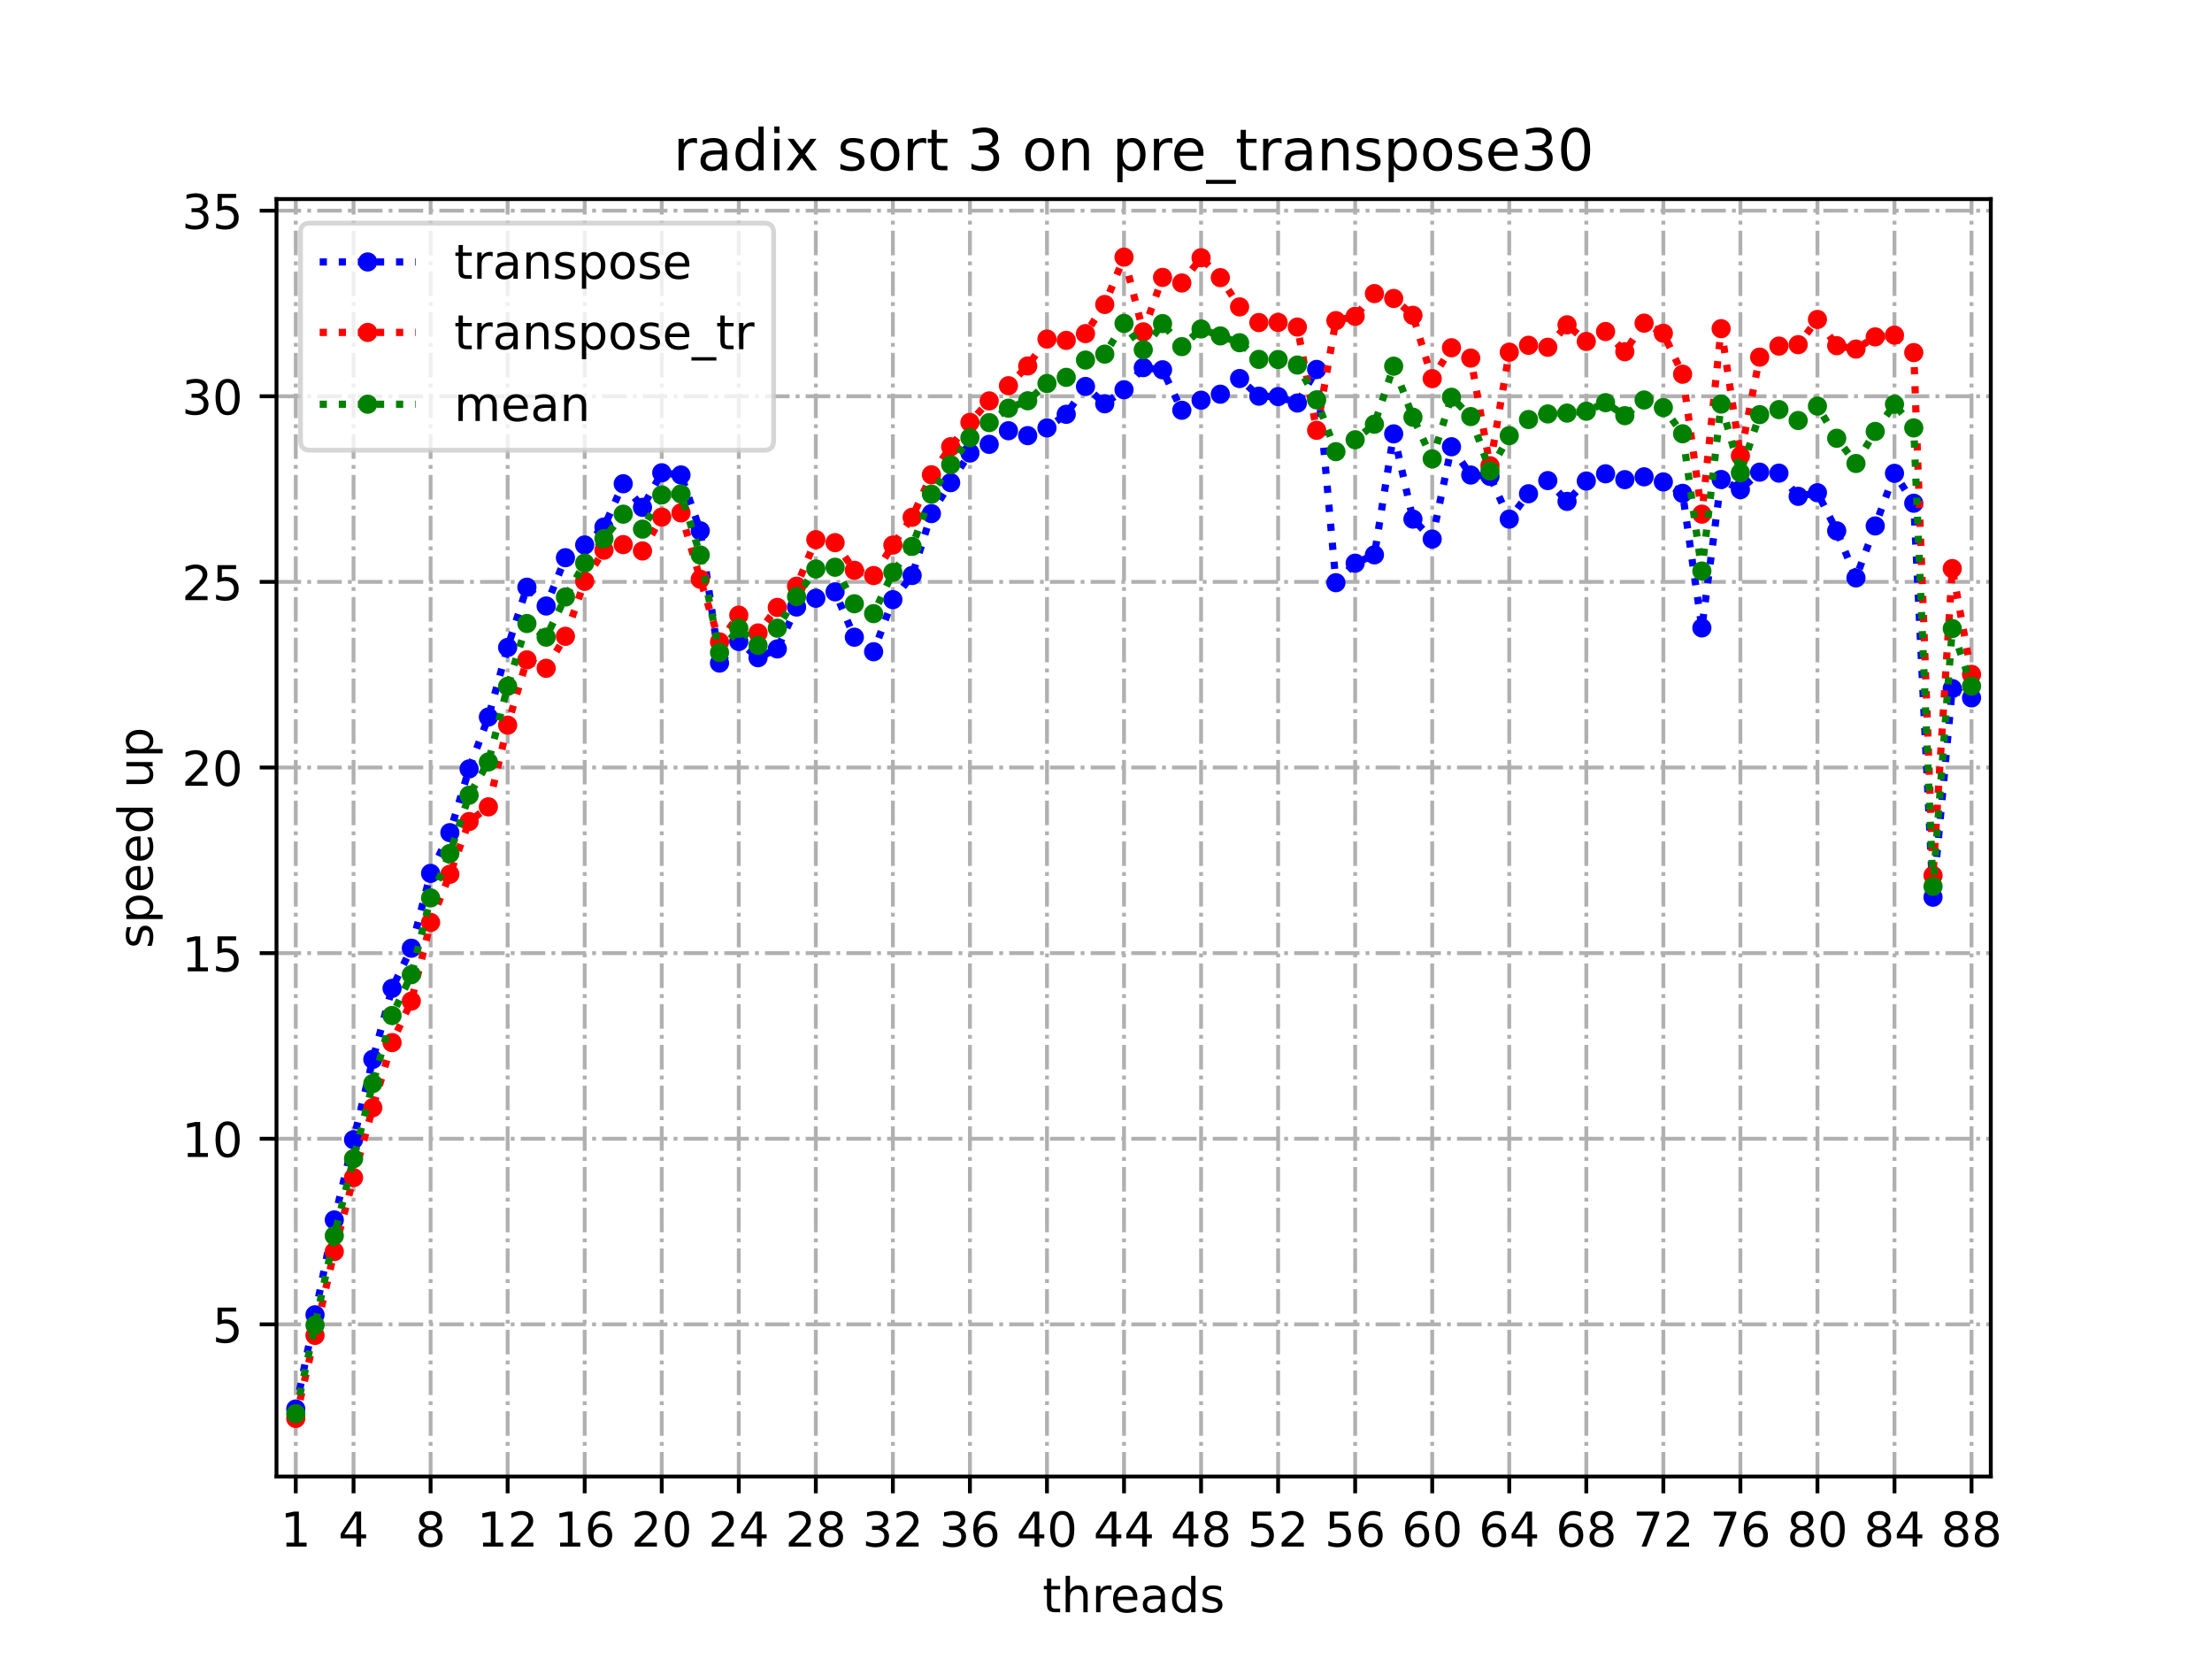 <?xml version="1.0" encoding="utf-8" standalone="no"?>
<!DOCTYPE svg PUBLIC "-//W3C//DTD SVG 1.1//EN"
  "http://www.w3.org/Graphics/SVG/1.1/DTD/svg11.dtd">
<!-- Created with matplotlib (https://matplotlib.org/) -->
<svg height="345.6pt" version="1.1" viewBox="0 0 460.8 345.6" width="460.8pt" xmlns="http://www.w3.org/2000/svg" xmlns:xlink="http://www.w3.org/1999/xlink">
 <defs>
  <style type="text/css">*{stroke-linecap:butt;stroke-linejoin:round;}</style>
 </defs>
 <g id="figure_1">
  <g id="patch_1">
   <path d="M 0 345.6 
L 460.8 345.6 
L 460.8 0 
L 0 0 
z
" style="fill:#ffffff;"/>
  </g>
  <g id="axes_1">
   <g id="patch_2">
    <path d="M 57.6 307.584 
L 414.72 307.584 
L 414.72 41.472 
L 57.6 41.472 
z
" style="fill:#ffffff;"/>
   </g>
   <g id="matplotlib.axis_1">
    <g id="xtick_1">
     <g id="line2d_1">
      <path clip-path="url(#p4aec510ea2)" d="M 61.613 307.584 
L 61.613 41.472 
" style="fill:none;stroke:#b0b0b0;stroke-dasharray:5.12,1.28,0.8,1.28;stroke-dashoffset:0;stroke-width:0.8;"/>
     </g>
     <g id="line2d_2">
      <defs>
       <path d="M 0 0 
L 0 3.5 
" id="me19f008700" style="stroke:#000000;stroke-width:0.8;"/>
      </defs>
      <g>
       <use style="stroke:#000000;stroke-width:0.8;" x="61.613" xlink:href="#me19f008700" y="307.584"/>
      </g>
     </g>
     <g id="text_1">
      <!-- 1 -->
      <g transform="translate(58.431 322.182)scale(0.1 -0.1)">
       <defs>
        <path d="M 12.406 8.297 
L 28.516 8.297 
L 28.516 63.922 
L 10.984 60.406 
L 10.984 69.391 
L 28.422 72.906 
L 38.281 72.906 
L 38.281 8.297 
L 54.391 8.297 
L 54.391 0 
L 12.406 0 
z
" id="DejaVuSans-49"/>
       </defs>
       <use xlink:href="#DejaVuSans-49"/>
      </g>
     </g>
    </g>
    <g id="xtick_2">
     <g id="line2d_3">
      <path clip-path="url(#p4aec510ea2)" d="M 73.65 307.584 
L 73.65 41.472 
" style="fill:none;stroke:#b0b0b0;stroke-dasharray:5.12,1.28,0.8,1.28;stroke-dashoffset:0;stroke-width:0.8;"/>
     </g>
     <g id="line2d_4">
      <g>
       <use style="stroke:#000000;stroke-width:0.8;" x="73.65" xlink:href="#me19f008700" y="307.584"/>
      </g>
     </g>
     <g id="text_2">
      <!-- 4 -->
      <g transform="translate(70.469 322.182)scale(0.1 -0.1)">
       <defs>
        <path d="M 37.797 64.312 
L 12.891 25.391 
L 37.797 25.391 
z
M 35.203 72.906 
L 47.609 72.906 
L 47.609 25.391 
L 58.016 25.391 
L 58.016 17.188 
L 47.609 17.188 
L 47.609 0 
L 37.797 0 
L 37.797 17.188 
L 4.891 17.188 
L 4.891 26.703 
z
" id="DejaVuSans-52"/>
       </defs>
       <use xlink:href="#DejaVuSans-52"/>
      </g>
     </g>
    </g>
    <g id="xtick_3">
     <g id="line2d_5">
      <path clip-path="url(#p4aec510ea2)" d="M 89.701 307.584 
L 89.701 41.472 
" style="fill:none;stroke:#b0b0b0;stroke-dasharray:5.12,1.28,0.8,1.28;stroke-dashoffset:0;stroke-width:0.8;"/>
     </g>
     <g id="line2d_6">
      <g>
       <use style="stroke:#000000;stroke-width:0.8;" x="89.701" xlink:href="#me19f008700" y="307.584"/>
      </g>
     </g>
     <g id="text_3">
      <!-- 8 -->
      <g transform="translate(86.519 322.182)scale(0.1 -0.1)">
       <defs>
        <path d="M 31.781 34.625 
Q 24.75 34.625 20.719 30.859 
Q 16.703 27.094 16.703 20.516 
Q 16.703 13.922 20.719 10.156 
Q 24.75 6.391 31.781 6.391 
Q 38.812 6.391 42.859 10.172 
Q 46.922 13.969 46.922 20.516 
Q 46.922 27.094 42.891 30.859 
Q 38.875 34.625 31.781 34.625 
z
M 21.922 38.812 
Q 15.578 40.375 12.031 44.719 
Q 8.5 49.078 8.5 55.328 
Q 8.5 64.062 14.719 69.141 
Q 20.953 74.219 31.781 74.219 
Q 42.672 74.219 48.875 69.141 
Q 55.078 64.062 55.078 55.328 
Q 55.078 49.078 51.531 44.719 
Q 48 40.375 41.703 38.812 
Q 48.828 37.156 52.797 32.312 
Q 56.781 27.484 56.781 20.516 
Q 56.781 9.906 50.312 4.234 
Q 43.844 -1.422 31.781 -1.422 
Q 19.734 -1.422 13.25 4.234 
Q 6.781 9.906 6.781 20.516 
Q 6.781 27.484 10.781 32.312 
Q 14.797 37.156 21.922 38.812 
z
M 18.312 54.391 
Q 18.312 48.734 21.844 45.562 
Q 25.391 42.391 31.781 42.391 
Q 38.141 42.391 41.719 45.562 
Q 45.312 48.734 45.312 54.391 
Q 45.312 60.062 41.719 63.234 
Q 38.141 66.406 31.781 66.406 
Q 25.391 66.406 21.844 63.234 
Q 18.312 60.062 18.312 54.391 
z
" id="DejaVuSans-56"/>
       </defs>
       <use xlink:href="#DejaVuSans-56"/>
      </g>
     </g>
    </g>
    <g id="xtick_4">
     <g id="line2d_7">
      <path clip-path="url(#p4aec510ea2)" d="M 105.751 307.584 
L 105.751 41.472 
" style="fill:none;stroke:#b0b0b0;stroke-dasharray:5.12,1.28,0.8,1.28;stroke-dashoffset:0;stroke-width:0.8;"/>
     </g>
     <g id="line2d_8">
      <g>
       <use style="stroke:#000000;stroke-width:0.8;" x="105.751" xlink:href="#me19f008700" y="307.584"/>
      </g>
     </g>
     <g id="text_4">
      <!-- 12 -->
      <g transform="translate(99.389 322.182)scale(0.1 -0.1)">
       <defs>
        <path d="M 19.188 8.297 
L 53.609 8.297 
L 53.609 0 
L 7.328 0 
L 7.328 8.297 
Q 12.938 14.109 22.625 23.891 
Q 32.328 33.688 34.812 36.531 
Q 39.547 41.844 41.422 45.531 
Q 43.312 49.219 43.312 52.781 
Q 43.312 58.594 39.234 62.25 
Q 35.156 65.922 28.609 65.922 
Q 23.969 65.922 18.812 64.312 
Q 13.672 62.703 7.812 59.422 
L 7.812 69.391 
Q 13.766 71.781 18.938 73 
Q 24.125 74.219 28.422 74.219 
Q 39.75 74.219 46.484 68.547 
Q 53.219 62.891 53.219 53.422 
Q 53.219 48.922 51.531 44.891 
Q 49.859 40.875 45.406 35.406 
Q 44.188 33.984 37.641 27.219 
Q 31.109 20.453 19.188 8.297 
z
" id="DejaVuSans-50"/>
       </defs>
       <use xlink:href="#DejaVuSans-49"/>
       <use x="63.623" xlink:href="#DejaVuSans-50"/>
      </g>
     </g>
    </g>
    <g id="xtick_5">
     <g id="line2d_9">
      <path clip-path="url(#p4aec510ea2)" d="M 121.801 307.584 
L 121.801 41.472 
" style="fill:none;stroke:#b0b0b0;stroke-dasharray:5.12,1.28,0.8,1.28;stroke-dashoffset:0;stroke-width:0.8;"/>
     </g>
     <g id="line2d_10">
      <g>
       <use style="stroke:#000000;stroke-width:0.8;" x="121.801" xlink:href="#me19f008700" y="307.584"/>
      </g>
     </g>
     <g id="text_5">
      <!-- 16 -->
      <g transform="translate(115.439 322.182)scale(0.1 -0.1)">
       <defs>
        <path d="M 33.016 40.375 
Q 26.375 40.375 22.484 35.828 
Q 18.609 31.297 18.609 23.391 
Q 18.609 15.531 22.484 10.953 
Q 26.375 6.391 33.016 6.391 
Q 39.656 6.391 43.531 10.953 
Q 47.406 15.531 47.406 23.391 
Q 47.406 31.297 43.531 35.828 
Q 39.656 40.375 33.016 40.375 
z
M 52.594 71.297 
L 52.594 62.312 
Q 48.875 64.062 45.094 64.984 
Q 41.312 65.922 37.594 65.922 
Q 27.828 65.922 22.672 59.328 
Q 17.531 52.734 16.797 39.406 
Q 19.672 43.656 24.016 45.922 
Q 28.375 48.188 33.594 48.188 
Q 44.578 48.188 50.953 41.516 
Q 57.328 34.859 57.328 23.391 
Q 57.328 12.156 50.688 5.359 
Q 44.047 -1.422 33.016 -1.422 
Q 20.359 -1.422 13.672 8.266 
Q 6.984 17.969 6.984 36.375 
Q 6.984 53.656 15.188 63.938 
Q 23.391 74.219 37.203 74.219 
Q 40.922 74.219 44.703 73.484 
Q 48.484 72.75 52.594 71.297 
z
" id="DejaVuSans-54"/>
       </defs>
       <use xlink:href="#DejaVuSans-49"/>
       <use x="63.623" xlink:href="#DejaVuSans-54"/>
      </g>
     </g>
    </g>
    <g id="xtick_6">
     <g id="line2d_11">
      <path clip-path="url(#p4aec510ea2)" d="M 137.852 307.584 
L 137.852 41.472 
" style="fill:none;stroke:#b0b0b0;stroke-dasharray:5.12,1.28,0.8,1.28;stroke-dashoffset:0;stroke-width:0.8;"/>
     </g>
     <g id="line2d_12">
      <g>
       <use style="stroke:#000000;stroke-width:0.8;" x="137.852" xlink:href="#me19f008700" y="307.584"/>
      </g>
     </g>
     <g id="text_6">
      <!-- 20 -->
      <g transform="translate(131.489 322.182)scale(0.1 -0.1)">
       <defs>
        <path d="M 31.781 66.406 
Q 24.172 66.406 20.328 58.906 
Q 16.5 51.422 16.5 36.375 
Q 16.5 21.391 20.328 13.891 
Q 24.172 6.391 31.781 6.391 
Q 39.453 6.391 43.281 13.891 
Q 47.125 21.391 47.125 36.375 
Q 47.125 51.422 43.281 58.906 
Q 39.453 66.406 31.781 66.406 
z
M 31.781 74.219 
Q 44.047 74.219 50.516 64.516 
Q 56.984 54.828 56.984 36.375 
Q 56.984 17.969 50.516 8.266 
Q 44.047 -1.422 31.781 -1.422 
Q 19.531 -1.422 13.062 8.266 
Q 6.594 17.969 6.594 36.375 
Q 6.594 54.828 13.062 64.516 
Q 19.531 74.219 31.781 74.219 
z
" id="DejaVuSans-48"/>
       </defs>
       <use xlink:href="#DejaVuSans-50"/>
       <use x="63.623" xlink:href="#DejaVuSans-48"/>
      </g>
     </g>
    </g>
    <g id="xtick_7">
     <g id="line2d_13">
      <path clip-path="url(#p4aec510ea2)" d="M 153.902 307.584 
L 153.902 41.472 
" style="fill:none;stroke:#b0b0b0;stroke-dasharray:5.12,1.28,0.8,1.28;stroke-dashoffset:0;stroke-width:0.8;"/>
     </g>
     <g id="line2d_14">
      <g>
       <use style="stroke:#000000;stroke-width:0.8;" x="153.902" xlink:href="#me19f008700" y="307.584"/>
      </g>
     </g>
     <g id="text_7">
      <!-- 24 -->
      <g transform="translate(147.54 322.182)scale(0.1 -0.1)">
       <use xlink:href="#DejaVuSans-50"/>
       <use x="63.623" xlink:href="#DejaVuSans-52"/>
      </g>
     </g>
    </g>
    <g id="xtick_8">
     <g id="line2d_15">
      <path clip-path="url(#p4aec510ea2)" d="M 169.952 307.584 
L 169.952 41.472 
" style="fill:none;stroke:#b0b0b0;stroke-dasharray:5.12,1.28,0.8,1.28;stroke-dashoffset:0;stroke-width:0.8;"/>
     </g>
     <g id="line2d_16">
      <g>
       <use style="stroke:#000000;stroke-width:0.8;" x="169.952" xlink:href="#me19f008700" y="307.584"/>
      </g>
     </g>
     <g id="text_8">
      <!-- 28 -->
      <g transform="translate(163.59 322.182)scale(0.1 -0.1)">
       <use xlink:href="#DejaVuSans-50"/>
       <use x="63.623" xlink:href="#DejaVuSans-56"/>
      </g>
     </g>
    </g>
    <g id="xtick_9">
     <g id="line2d_17">
      <path clip-path="url(#p4aec510ea2)" d="M 186.003 307.584 
L 186.003 41.472 
" style="fill:none;stroke:#b0b0b0;stroke-dasharray:5.12,1.28,0.8,1.28;stroke-dashoffset:0;stroke-width:0.8;"/>
     </g>
     <g id="line2d_18">
      <g>
       <use style="stroke:#000000;stroke-width:0.8;" x="186.003" xlink:href="#me19f008700" y="307.584"/>
      </g>
     </g>
     <g id="text_9">
      <!-- 32 -->
      <g transform="translate(179.64 322.182)scale(0.1 -0.1)">
       <defs>
        <path d="M 40.578 39.312 
Q 47.656 37.797 51.625 33 
Q 55.609 28.219 55.609 21.188 
Q 55.609 10.406 48.188 4.484 
Q 40.766 -1.422 27.094 -1.422 
Q 22.516 -1.422 17.656 -0.516 
Q 12.797 0.391 7.625 2.203 
L 7.625 11.719 
Q 11.719 9.328 16.594 8.109 
Q 21.484 6.891 26.812 6.891 
Q 36.078 6.891 40.938 10.547 
Q 45.797 14.203 45.797 21.188 
Q 45.797 27.641 41.281 31.266 
Q 36.766 34.906 28.719 34.906 
L 20.219 34.906 
L 20.219 43.016 
L 29.109 43.016 
Q 36.375 43.016 40.234 45.922 
Q 44.094 48.828 44.094 54.297 
Q 44.094 59.906 40.109 62.906 
Q 36.141 65.922 28.719 65.922 
Q 24.656 65.922 20.016 65.031 
Q 15.375 64.156 9.812 62.312 
L 9.812 71.094 
Q 15.438 72.656 20.344 73.438 
Q 25.25 74.219 29.594 74.219 
Q 40.828 74.219 47.359 69.109 
Q 53.906 64.016 53.906 55.328 
Q 53.906 49.266 50.438 45.094 
Q 46.969 40.922 40.578 39.312 
z
" id="DejaVuSans-51"/>
       </defs>
       <use xlink:href="#DejaVuSans-51"/>
       <use x="63.623" xlink:href="#DejaVuSans-50"/>
      </g>
     </g>
    </g>
    <g id="xtick_10">
     <g id="line2d_19">
      <path clip-path="url(#p4aec510ea2)" d="M 202.053 307.584 
L 202.053 41.472 
" style="fill:none;stroke:#b0b0b0;stroke-dasharray:5.12,1.28,0.8,1.28;stroke-dashoffset:0;stroke-width:0.8;"/>
     </g>
     <g id="line2d_20">
      <g>
       <use style="stroke:#000000;stroke-width:0.8;" x="202.053" xlink:href="#me19f008700" y="307.584"/>
      </g>
     </g>
     <g id="text_10">
      <!-- 36 -->
      <g transform="translate(195.691 322.182)scale(0.1 -0.1)">
       <use xlink:href="#DejaVuSans-51"/>
       <use x="63.623" xlink:href="#DejaVuSans-54"/>
      </g>
     </g>
    </g>
    <g id="xtick_11">
     <g id="line2d_21">
      <path clip-path="url(#p4aec510ea2)" d="M 218.103 307.584 
L 218.103 41.472 
" style="fill:none;stroke:#b0b0b0;stroke-dasharray:5.12,1.28,0.8,1.28;stroke-dashoffset:0;stroke-width:0.8;"/>
     </g>
     <g id="line2d_22">
      <g>
       <use style="stroke:#000000;stroke-width:0.8;" x="218.103" xlink:href="#me19f008700" y="307.584"/>
      </g>
     </g>
     <g id="text_11">
      <!-- 40 -->
      <g transform="translate(211.741 322.182)scale(0.1 -0.1)">
       <use xlink:href="#DejaVuSans-52"/>
       <use x="63.623" xlink:href="#DejaVuSans-48"/>
      </g>
     </g>
    </g>
    <g id="xtick_12">
     <g id="line2d_23">
      <path clip-path="url(#p4aec510ea2)" d="M 234.154 307.584 
L 234.154 41.472 
" style="fill:none;stroke:#b0b0b0;stroke-dasharray:5.12,1.28,0.8,1.28;stroke-dashoffset:0;stroke-width:0.8;"/>
     </g>
     <g id="line2d_24">
      <g>
       <use style="stroke:#000000;stroke-width:0.8;" x="234.154" xlink:href="#me19f008700" y="307.584"/>
      </g>
     </g>
     <g id="text_12">
      <!-- 44 -->
      <g transform="translate(227.791 322.182)scale(0.1 -0.1)">
       <use xlink:href="#DejaVuSans-52"/>
       <use x="63.623" xlink:href="#DejaVuSans-52"/>
      </g>
     </g>
    </g>
    <g id="xtick_13">
     <g id="line2d_25">
      <path clip-path="url(#p4aec510ea2)" d="M 250.204 307.584 
L 250.204 41.472 
" style="fill:none;stroke:#b0b0b0;stroke-dasharray:5.12,1.28,0.8,1.28;stroke-dashoffset:0;stroke-width:0.8;"/>
     </g>
     <g id="line2d_26">
      <g>
       <use style="stroke:#000000;stroke-width:0.8;" x="250.204" xlink:href="#me19f008700" y="307.584"/>
      </g>
     </g>
     <g id="text_13">
      <!-- 48 -->
      <g transform="translate(243.842 322.182)scale(0.1 -0.1)">
       <use xlink:href="#DejaVuSans-52"/>
       <use x="63.623" xlink:href="#DejaVuSans-56"/>
      </g>
     </g>
    </g>
    <g id="xtick_14">
     <g id="line2d_27">
      <path clip-path="url(#p4aec510ea2)" d="M 266.254 307.584 
L 266.254 41.472 
" style="fill:none;stroke:#b0b0b0;stroke-dasharray:5.12,1.28,0.8,1.28;stroke-dashoffset:0;stroke-width:0.8;"/>
     </g>
     <g id="line2d_28">
      <g>
       <use style="stroke:#000000;stroke-width:0.8;" x="266.254" xlink:href="#me19f008700" y="307.584"/>
      </g>
     </g>
     <g id="text_14">
      <!-- 52 -->
      <g transform="translate(259.892 322.182)scale(0.1 -0.1)">
       <defs>
        <path d="M 10.797 72.906 
L 49.516 72.906 
L 49.516 64.594 
L 19.828 64.594 
L 19.828 46.734 
Q 21.969 47.469 24.109 47.828 
Q 26.266 48.188 28.422 48.188 
Q 40.625 48.188 47.75 41.5 
Q 54.891 34.812 54.891 23.391 
Q 54.891 11.625 47.562 5.094 
Q 40.234 -1.422 26.906 -1.422 
Q 22.312 -1.422 17.547 -0.641 
Q 12.797 0.141 7.719 1.703 
L 7.719 11.625 
Q 12.109 9.234 16.797 8.062 
Q 21.484 6.891 26.703 6.891 
Q 35.156 6.891 40.078 11.328 
Q 45.016 15.766 45.016 23.391 
Q 45.016 31 40.078 35.438 
Q 35.156 39.891 26.703 39.891 
Q 22.75 39.891 18.812 39.016 
Q 14.891 38.141 10.797 36.281 
z
" id="DejaVuSans-53"/>
       </defs>
       <use xlink:href="#DejaVuSans-53"/>
       <use x="63.623" xlink:href="#DejaVuSans-50"/>
      </g>
     </g>
    </g>
    <g id="xtick_15">
     <g id="line2d_29">
      <path clip-path="url(#p4aec510ea2)" d="M 282.305 307.584 
L 282.305 41.472 
" style="fill:none;stroke:#b0b0b0;stroke-dasharray:5.12,1.28,0.8,1.28;stroke-dashoffset:0;stroke-width:0.8;"/>
     </g>
     <g id="line2d_30">
      <g>
       <use style="stroke:#000000;stroke-width:0.8;" x="282.305" xlink:href="#me19f008700" y="307.584"/>
      </g>
     </g>
     <g id="text_15">
      <!-- 56 -->
      <g transform="translate(275.942 322.182)scale(0.1 -0.1)">
       <use xlink:href="#DejaVuSans-53"/>
       <use x="63.623" xlink:href="#DejaVuSans-54"/>
      </g>
     </g>
    </g>
    <g id="xtick_16">
     <g id="line2d_31">
      <path clip-path="url(#p4aec510ea2)" d="M 298.355 307.584 
L 298.355 41.472 
" style="fill:none;stroke:#b0b0b0;stroke-dasharray:5.12,1.28,0.8,1.28;stroke-dashoffset:0;stroke-width:0.8;"/>
     </g>
     <g id="line2d_32">
      <g>
       <use style="stroke:#000000;stroke-width:0.8;" x="298.355" xlink:href="#me19f008700" y="307.584"/>
      </g>
     </g>
     <g id="text_16">
      <!-- 60 -->
      <g transform="translate(291.993 322.182)scale(0.1 -0.1)">
       <use xlink:href="#DejaVuSans-54"/>
       <use x="63.623" xlink:href="#DejaVuSans-48"/>
      </g>
     </g>
    </g>
    <g id="xtick_17">
     <g id="line2d_33">
      <path clip-path="url(#p4aec510ea2)" d="M 314.405 307.584 
L 314.405 41.472 
" style="fill:none;stroke:#b0b0b0;stroke-dasharray:5.12,1.28,0.8,1.28;stroke-dashoffset:0;stroke-width:0.8;"/>
     </g>
     <g id="line2d_34">
      <g>
       <use style="stroke:#000000;stroke-width:0.8;" x="314.405" xlink:href="#me19f008700" y="307.584"/>
      </g>
     </g>
     <g id="text_17">
      <!-- 64 -->
      <g transform="translate(308.043 322.182)scale(0.1 -0.1)">
       <use xlink:href="#DejaVuSans-54"/>
       <use x="63.623" xlink:href="#DejaVuSans-52"/>
      </g>
     </g>
    </g>
    <g id="xtick_18">
     <g id="line2d_35">
      <path clip-path="url(#p4aec510ea2)" d="M 330.456 307.584 
L 330.456 41.472 
" style="fill:none;stroke:#b0b0b0;stroke-dasharray:5.12,1.28,0.8,1.28;stroke-dashoffset:0;stroke-width:0.8;"/>
     </g>
     <g id="line2d_36">
      <g>
       <use style="stroke:#000000;stroke-width:0.8;" x="330.456" xlink:href="#me19f008700" y="307.584"/>
      </g>
     </g>
     <g id="text_18">
      <!-- 68 -->
      <g transform="translate(324.093 322.182)scale(0.1 -0.1)">
       <use xlink:href="#DejaVuSans-54"/>
       <use x="63.623" xlink:href="#DejaVuSans-56"/>
      </g>
     </g>
    </g>
    <g id="xtick_19">
     <g id="line2d_37">
      <path clip-path="url(#p4aec510ea2)" d="M 346.506 307.584 
L 346.506 41.472 
" style="fill:none;stroke:#b0b0b0;stroke-dasharray:5.12,1.28,0.8,1.28;stroke-dashoffset:0;stroke-width:0.8;"/>
     </g>
     <g id="line2d_38">
      <g>
       <use style="stroke:#000000;stroke-width:0.8;" x="346.506" xlink:href="#me19f008700" y="307.584"/>
      </g>
     </g>
     <g id="text_19">
      <!-- 72 -->
      <g transform="translate(340.144 322.182)scale(0.1 -0.1)">
       <defs>
        <path d="M 8.203 72.906 
L 55.078 72.906 
L 55.078 68.703 
L 28.609 0 
L 18.312 0 
L 43.219 64.594 
L 8.203 64.594 
z
" id="DejaVuSans-55"/>
       </defs>
       <use xlink:href="#DejaVuSans-55"/>
       <use x="63.623" xlink:href="#DejaVuSans-50"/>
      </g>
     </g>
    </g>
    <g id="xtick_20">
     <g id="line2d_39">
      <path clip-path="url(#p4aec510ea2)" d="M 362.556 307.584 
L 362.556 41.472 
" style="fill:none;stroke:#b0b0b0;stroke-dasharray:5.12,1.28,0.8,1.28;stroke-dashoffset:0;stroke-width:0.8;"/>
     </g>
     <g id="line2d_40">
      <g>
       <use style="stroke:#000000;stroke-width:0.8;" x="362.556" xlink:href="#me19f008700" y="307.584"/>
      </g>
     </g>
     <g id="text_20">
      <!-- 76 -->
      <g transform="translate(356.194 322.182)scale(0.1 -0.1)">
       <use xlink:href="#DejaVuSans-55"/>
       <use x="63.623" xlink:href="#DejaVuSans-54"/>
      </g>
     </g>
    </g>
    <g id="xtick_21">
     <g id="line2d_41">
      <path clip-path="url(#p4aec510ea2)" d="M 378.607 307.584 
L 378.607 41.472 
" style="fill:none;stroke:#b0b0b0;stroke-dasharray:5.12,1.28,0.8,1.28;stroke-dashoffset:0;stroke-width:0.8;"/>
     </g>
     <g id="line2d_42">
      <g>
       <use style="stroke:#000000;stroke-width:0.8;" x="378.607" xlink:href="#me19f008700" y="307.584"/>
      </g>
     </g>
     <g id="text_21">
      <!-- 80 -->
      <g transform="translate(372.244 322.182)scale(0.1 -0.1)">
       <use xlink:href="#DejaVuSans-56"/>
       <use x="63.623" xlink:href="#DejaVuSans-48"/>
      </g>
     </g>
    </g>
    <g id="xtick_22">
     <g id="line2d_43">
      <path clip-path="url(#p4aec510ea2)" d="M 394.657 307.584 
L 394.657 41.472 
" style="fill:none;stroke:#b0b0b0;stroke-dasharray:5.12,1.28,0.8,1.28;stroke-dashoffset:0;stroke-width:0.8;"/>
     </g>
     <g id="line2d_44">
      <g>
       <use style="stroke:#000000;stroke-width:0.8;" x="394.657" xlink:href="#me19f008700" y="307.584"/>
      </g>
     </g>
     <g id="text_22">
      <!-- 84 -->
      <g transform="translate(388.295 322.182)scale(0.1 -0.1)">
       <use xlink:href="#DejaVuSans-56"/>
       <use x="63.623" xlink:href="#DejaVuSans-52"/>
      </g>
     </g>
    </g>
    <g id="xtick_23">
     <g id="line2d_45">
      <path clip-path="url(#p4aec510ea2)" d="M 410.707 307.584 
L 410.707 41.472 
" style="fill:none;stroke:#b0b0b0;stroke-dasharray:5.12,1.28,0.8,1.28;stroke-dashoffset:0;stroke-width:0.8;"/>
     </g>
     <g id="line2d_46">
      <g>
       <use style="stroke:#000000;stroke-width:0.8;" x="410.707" xlink:href="#me19f008700" y="307.584"/>
      </g>
     </g>
     <g id="text_23">
      <!-- 88 -->
      <g transform="translate(404.345 322.182)scale(0.1 -0.1)">
       <use xlink:href="#DejaVuSans-56"/>
       <use x="63.623" xlink:href="#DejaVuSans-56"/>
      </g>
     </g>
    </g>
    <g id="text_24">
     <!-- threads -->
     <g transform="translate(217.169 335.861)scale(0.1 -0.1)">
      <defs>
       <path d="M 18.312 70.219 
L 18.312 54.688 
L 36.812 54.688 
L 36.812 47.703 
L 18.312 47.703 
L 18.312 18.016 
Q 18.312 11.328 20.141 9.422 
Q 21.969 7.516 27.594 7.516 
L 36.812 7.516 
L 36.812 0 
L 27.594 0 
Q 17.188 0 13.234 3.875 
Q 9.281 7.766 9.281 18.016 
L 9.281 47.703 
L 2.688 47.703 
L 2.688 54.688 
L 9.281 54.688 
L 9.281 70.219 
z
" id="DejaVuSans-116"/>
       <path d="M 54.891 33.016 
L 54.891 0 
L 45.906 0 
L 45.906 32.719 
Q 45.906 40.484 42.875 44.328 
Q 39.844 48.188 33.797 48.188 
Q 26.516 48.188 22.312 43.547 
Q 18.109 38.922 18.109 30.906 
L 18.109 0 
L 9.078 0 
L 9.078 75.984 
L 18.109 75.984 
L 18.109 46.188 
Q 21.344 51.125 25.703 53.562 
Q 30.078 56 35.797 56 
Q 45.219 56 50.047 50.172 
Q 54.891 44.344 54.891 33.016 
z
" id="DejaVuSans-104"/>
       <path d="M 41.109 46.297 
Q 39.594 47.172 37.812 47.578 
Q 36.031 48 33.891 48 
Q 26.266 48 22.188 43.047 
Q 18.109 38.094 18.109 28.812 
L 18.109 0 
L 9.078 0 
L 9.078 54.688 
L 18.109 54.688 
L 18.109 46.188 
Q 20.953 51.172 25.484 53.578 
Q 30.031 56 36.531 56 
Q 37.453 56 38.578 55.875 
Q 39.703 55.766 41.062 55.516 
z
" id="DejaVuSans-114"/>
       <path d="M 56.203 29.594 
L 56.203 25.203 
L 14.891 25.203 
Q 15.484 15.922 20.484 11.062 
Q 25.484 6.203 34.422 6.203 
Q 39.594 6.203 44.453 7.469 
Q 49.312 8.734 54.109 11.281 
L 54.109 2.781 
Q 49.266 0.734 44.188 -0.344 
Q 39.109 -1.422 33.891 -1.422 
Q 20.797 -1.422 13.156 6.188 
Q 5.516 13.812 5.516 26.812 
Q 5.516 40.234 12.766 48.109 
Q 20.016 56 32.328 56 
Q 43.359 56 49.781 48.891 
Q 56.203 41.797 56.203 29.594 
z
M 47.219 32.234 
Q 47.125 39.594 43.094 43.984 
Q 39.062 48.391 32.422 48.391 
Q 24.906 48.391 20.391 44.141 
Q 15.875 39.891 15.188 32.172 
z
" id="DejaVuSans-101"/>
       <path d="M 34.281 27.484 
Q 23.391 27.484 19.188 25 
Q 14.984 22.516 14.984 16.5 
Q 14.984 11.719 18.141 8.906 
Q 21.297 6.109 26.703 6.109 
Q 34.188 6.109 38.703 11.406 
Q 43.219 16.703 43.219 25.484 
L 43.219 27.484 
z
M 52.203 31.203 
L 52.203 0 
L 43.219 0 
L 43.219 8.297 
Q 40.141 3.328 35.547 0.953 
Q 30.953 -1.422 24.312 -1.422 
Q 15.922 -1.422 10.953 3.297 
Q 6 8.016 6 15.922 
Q 6 25.141 12.172 29.828 
Q 18.359 34.516 30.609 34.516 
L 43.219 34.516 
L 43.219 35.406 
Q 43.219 41.609 39.141 45 
Q 35.062 48.391 27.688 48.391 
Q 23 48.391 18.547 47.266 
Q 14.109 46.141 10.016 43.891 
L 10.016 52.203 
Q 14.938 54.109 19.578 55.047 
Q 24.219 56 28.609 56 
Q 40.484 56 46.344 49.844 
Q 52.203 43.703 52.203 31.203 
z
" id="DejaVuSans-97"/>
       <path d="M 45.406 46.391 
L 45.406 75.984 
L 54.391 75.984 
L 54.391 0 
L 45.406 0 
L 45.406 8.203 
Q 42.578 3.328 38.25 0.953 
Q 33.938 -1.422 27.875 -1.422 
Q 17.969 -1.422 11.734 6.484 
Q 5.516 14.406 5.516 27.297 
Q 5.516 40.188 11.734 48.094 
Q 17.969 56 27.875 56 
Q 33.938 56 38.25 53.625 
Q 42.578 51.266 45.406 46.391 
z
M 14.797 27.297 
Q 14.797 17.391 18.875 11.75 
Q 22.953 6.109 30.078 6.109 
Q 37.203 6.109 41.297 11.75 
Q 45.406 17.391 45.406 27.297 
Q 45.406 37.203 41.297 42.844 
Q 37.203 48.484 30.078 48.484 
Q 22.953 48.484 18.875 42.844 
Q 14.797 37.203 14.797 27.297 
z
" id="DejaVuSans-100"/>
       <path d="M 44.281 53.078 
L 44.281 44.578 
Q 40.484 46.531 36.375 47.5 
Q 32.281 48.484 27.875 48.484 
Q 21.188 48.484 17.844 46.438 
Q 14.5 44.391 14.5 40.281 
Q 14.5 37.156 16.891 35.375 
Q 19.281 33.594 26.516 31.984 
L 29.594 31.297 
Q 39.156 29.25 43.188 25.516 
Q 47.219 21.781 47.219 15.094 
Q 47.219 7.469 41.188 3.016 
Q 35.156 -1.422 24.609 -1.422 
Q 20.219 -1.422 15.453 -0.562 
Q 10.688 0.297 5.422 2 
L 5.422 11.281 
Q 10.406 8.688 15.234 7.391 
Q 20.062 6.109 24.812 6.109 
Q 31.156 6.109 34.562 8.281 
Q 37.984 10.453 37.984 14.406 
Q 37.984 18.062 35.516 20.016 
Q 33.062 21.969 24.703 23.781 
L 21.578 24.516 
Q 13.234 26.266 9.516 29.906 
Q 5.812 33.547 5.812 39.891 
Q 5.812 47.609 11.281 51.797 
Q 16.75 56 26.812 56 
Q 31.781 56 36.172 55.266 
Q 40.578 54.547 44.281 53.078 
z
" id="DejaVuSans-115"/>
      </defs>
      <use xlink:href="#DejaVuSans-116"/>
      <use x="39.209" xlink:href="#DejaVuSans-104"/>
      <use x="102.588" xlink:href="#DejaVuSans-114"/>
      <use x="141.451" xlink:href="#DejaVuSans-101"/>
      <use x="202.975" xlink:href="#DejaVuSans-97"/>
      <use x="264.254" xlink:href="#DejaVuSans-100"/>
      <use x="327.73" xlink:href="#DejaVuSans-115"/>
     </g>
    </g>
   </g>
   <g id="matplotlib.axis_2">
    <g id="ytick_1">
     <g id="line2d_47">
      <path clip-path="url(#p4aec510ea2)" d="M 57.6 275.886 
L 414.72 275.886 
" style="fill:none;stroke:#b0b0b0;stroke-dasharray:5.12,1.28,0.8,1.28;stroke-dashoffset:0;stroke-width:0.8;"/>
     </g>
     <g id="line2d_48">
      <defs>
       <path d="M 0 0 
L -3.5 0 
" id="m04a7cbe993" style="stroke:#000000;stroke-width:0.8;"/>
      </defs>
      <g>
       <use style="stroke:#000000;stroke-width:0.8;" x="57.6" xlink:href="#m04a7cbe993" y="275.886"/>
      </g>
     </g>
     <g id="text_25">
      <!-- 5 -->
      <g transform="translate(44.237 279.685)scale(0.1 -0.1)">
       <use xlink:href="#DejaVuSans-53"/>
      </g>
     </g>
    </g>
    <g id="ytick_2">
     <g id="line2d_49">
      <path clip-path="url(#p4aec510ea2)" d="M 57.6 237.219 
L 414.72 237.219 
" style="fill:none;stroke:#b0b0b0;stroke-dasharray:5.12,1.28,0.8,1.28;stroke-dashoffset:0;stroke-width:0.8;"/>
     </g>
     <g id="line2d_50">
      <g>
       <use style="stroke:#000000;stroke-width:0.8;" x="57.6" xlink:href="#m04a7cbe993" y="237.219"/>
      </g>
     </g>
     <g id="text_26">
      <!-- 10 -->
      <g transform="translate(37.875 241.018)scale(0.1 -0.1)">
       <use xlink:href="#DejaVuSans-49"/>
       <use x="63.623" xlink:href="#DejaVuSans-48"/>
      </g>
     </g>
    </g>
    <g id="ytick_3">
     <g id="line2d_51">
      <path clip-path="url(#p4aec510ea2)" d="M 57.6 198.552 
L 414.72 198.552 
" style="fill:none;stroke:#b0b0b0;stroke-dasharray:5.12,1.28,0.8,1.28;stroke-dashoffset:0;stroke-width:0.8;"/>
     </g>
     <g id="line2d_52">
      <g>
       <use style="stroke:#000000;stroke-width:0.8;" x="57.6" xlink:href="#m04a7cbe993" y="198.552"/>
      </g>
     </g>
     <g id="text_27">
      <!-- 15 -->
      <g transform="translate(37.875 202.351)scale(0.1 -0.1)">
       <use xlink:href="#DejaVuSans-49"/>
       <use x="63.623" xlink:href="#DejaVuSans-53"/>
      </g>
     </g>
    </g>
    <g id="ytick_4">
     <g id="line2d_53">
      <path clip-path="url(#p4aec510ea2)" d="M 57.6 159.884 
L 414.72 159.884 
" style="fill:none;stroke:#b0b0b0;stroke-dasharray:5.12,1.28,0.8,1.28;stroke-dashoffset:0;stroke-width:0.8;"/>
     </g>
     <g id="line2d_54">
      <g>
       <use style="stroke:#000000;stroke-width:0.8;" x="57.6" xlink:href="#m04a7cbe993" y="159.884"/>
      </g>
     </g>
     <g id="text_28">
      <!-- 20 -->
      <g transform="translate(37.875 163.684)scale(0.1 -0.1)">
       <use xlink:href="#DejaVuSans-50"/>
       <use x="63.623" xlink:href="#DejaVuSans-48"/>
      </g>
     </g>
    </g>
    <g id="ytick_5">
     <g id="line2d_55">
      <path clip-path="url(#p4aec510ea2)" d="M 57.6 121.217 
L 414.72 121.217 
" style="fill:none;stroke:#b0b0b0;stroke-dasharray:5.12,1.28,0.8,1.28;stroke-dashoffset:0;stroke-width:0.8;"/>
     </g>
     <g id="line2d_56">
      <g>
       <use style="stroke:#000000;stroke-width:0.8;" x="57.6" xlink:href="#m04a7cbe993" y="121.217"/>
      </g>
     </g>
     <g id="text_29">
      <!-- 25 -->
      <g transform="translate(37.875 125.017)scale(0.1 -0.1)">
       <use xlink:href="#DejaVuSans-50"/>
       <use x="63.623" xlink:href="#DejaVuSans-53"/>
      </g>
     </g>
    </g>
    <g id="ytick_6">
     <g id="line2d_57">
      <path clip-path="url(#p4aec510ea2)" d="M 57.6 82.55 
L 414.72 82.55 
" style="fill:none;stroke:#b0b0b0;stroke-dasharray:5.12,1.28,0.8,1.28;stroke-dashoffset:0;stroke-width:0.8;"/>
     </g>
     <g id="line2d_58">
      <g>
       <use style="stroke:#000000;stroke-width:0.8;" x="57.6" xlink:href="#m04a7cbe993" y="82.55"/>
      </g>
     </g>
     <g id="text_30">
      <!-- 30 -->
      <g transform="translate(37.875 86.35)scale(0.1 -0.1)">
       <use xlink:href="#DejaVuSans-51"/>
       <use x="63.623" xlink:href="#DejaVuSans-48"/>
      </g>
     </g>
    </g>
    <g id="ytick_7">
     <g id="line2d_59">
      <path clip-path="url(#p4aec510ea2)" d="M 57.6 43.883 
L 414.72 43.883 
" style="fill:none;stroke:#b0b0b0;stroke-dasharray:5.12,1.28,0.8,1.28;stroke-dashoffset:0;stroke-width:0.8;"/>
     </g>
     <g id="line2d_60">
      <g>
       <use style="stroke:#000000;stroke-width:0.8;" x="57.6" xlink:href="#m04a7cbe993" y="43.883"/>
      </g>
     </g>
     <g id="text_31">
      <!-- 35 -->
      <g transform="translate(37.875 47.683)scale(0.1 -0.1)">
       <use xlink:href="#DejaVuSans-51"/>
       <use x="63.623" xlink:href="#DejaVuSans-53"/>
      </g>
     </g>
    </g>
    <g id="text_32">
     <!-- speed up -->
     <g transform="translate(31.795 197.566)rotate(-90)scale(0.1 -0.1)">
      <defs>
       <path d="M 18.109 8.203 
L 18.109 -20.797 
L 9.078 -20.797 
L 9.078 54.688 
L 18.109 54.688 
L 18.109 46.391 
Q 20.953 51.266 25.266 53.625 
Q 29.594 56 35.594 56 
Q 45.562 56 51.781 48.094 
Q 58.016 40.188 58.016 27.297 
Q 58.016 14.406 51.781 6.484 
Q 45.562 -1.422 35.594 -1.422 
Q 29.594 -1.422 25.266 0.953 
Q 20.953 3.328 18.109 8.203 
z
M 48.688 27.297 
Q 48.688 37.203 44.609 42.844 
Q 40.531 48.484 33.406 48.484 
Q 26.266 48.484 22.188 42.844 
Q 18.109 37.203 18.109 27.297 
Q 18.109 17.391 22.188 11.75 
Q 26.266 6.109 33.406 6.109 
Q 40.531 6.109 44.609 11.75 
Q 48.688 17.391 48.688 27.297 
z
" id="DejaVuSans-112"/>
       <path id="DejaVuSans-32"/>
       <path d="M 8.5 21.578 
L 8.5 54.688 
L 17.484 54.688 
L 17.484 21.922 
Q 17.484 14.156 20.5 10.266 
Q 23.531 6.391 29.594 6.391 
Q 36.859 6.391 41.078 11.031 
Q 45.312 15.672 45.312 23.688 
L 45.312 54.688 
L 54.297 54.688 
L 54.297 0 
L 45.312 0 
L 45.312 8.406 
Q 42.047 3.422 37.719 1 
Q 33.406 -1.422 27.688 -1.422 
Q 18.266 -1.422 13.375 4.438 
Q 8.5 10.297 8.5 21.578 
z
M 31.109 56 
z
" id="DejaVuSans-117"/>
      </defs>
      <use xlink:href="#DejaVuSans-115"/>
      <use x="52.1" xlink:href="#DejaVuSans-112"/>
      <use x="115.576" xlink:href="#DejaVuSans-101"/>
      <use x="177.1" xlink:href="#DejaVuSans-101"/>
      <use x="238.623" xlink:href="#DejaVuSans-100"/>
      <use x="302.1" xlink:href="#DejaVuSans-32"/>
      <use x="333.887" xlink:href="#DejaVuSans-117"/>
      <use x="397.266" xlink:href="#DejaVuSans-112"/>
     </g>
    </g>
   </g>
   <g id="line2d_61">
    <path clip-path="url(#p4aec510ea2)" d="M 61.613 293.518 
L 65.625 273.902 
L 69.638 254.134 
L 73.65 237.428 
L 77.663 220.685 
L 81.676 205.895 
L 85.688 197.53 
L 89.701 181.939 
L 93.713 173.457 
L 97.726 160.18 
L 101.738 149.369 
L 105.751 134.877 
L 109.764 122.325 
L 113.776 126.242 
L 117.789 116.182 
L 121.801 113.526 
L 125.814 109.789 
L 129.827 100.776 
L 133.839 105.69 
L 137.852 98.488 
L 141.864 98.943 
L 145.877 110.573 
L 149.889 138.13 
L 153.902 133.635 
L 157.915 137.017 
L 161.927 135.182 
L 165.94 126.449 
L 169.952 124.625 
L 173.965 123.288 
L 177.978 132.741 
L 181.99 135.767 
L 186.003 124.917 
L 190.015 119.882 
L 194.028 106.994 
L 198.04 100.547 
L 202.053 94.374 
L 206.066 92.562 
L 210.078 89.729 
L 214.091 90.749 
L 218.103 89.144 
L 222.116 86.308 
L 226.129 80.513 
L 230.141 84.118 
L 234.154 81.187 
L 238.166 76.582 
L 242.179 77.035 
L 246.191 85.464 
L 250.204 83.37 
L 254.217 82.119 
L 258.229 78.857 
L 262.242 82.531 
L 266.254 82.619 
L 270.267 83.958 
L 274.28 76.954 
L 278.292 121.387 
L 282.305 117.323 
L 286.317 115.585 
L 290.33 90.384 
L 294.342 108.142 
L 298.355 112.299 
L 302.368 93.069 
L 306.38 98.961 
L 310.393 99.227 
L 314.405 108.14 
L 318.418 102.858 
L 322.431 100.12 
L 326.443 104.449 
L 330.456 100.207 
L 334.468 98.702 
L 338.481 99.918 
L 342.493 99.332 
L 346.506 100.392 
L 350.519 102.773 
L 354.531 130.804 
L 358.544 99.887 
L 362.556 102.004 
L 366.569 98.362 
L 370.582 98.564 
L 374.594 103.395 
L 378.607 102.649 
L 382.619 110.584 
L 386.632 120.389 
L 390.644 109.566 
L 394.657 98.606 
L 398.67 104.832 
L 402.682 186.907 
L 406.695 143.44 
L 410.707 145.378 
" style="fill:none;stroke:#0000ff;stroke-dasharray:1.5,2.475;stroke-dashoffset:0;stroke-width:1.5;"/>
    <defs>
     <path d="M 0 1.5 
C 0.398 1.5 0.779 1.342 1.061 1.061 
C 1.342 0.779 1.5 0.398 1.5 0 
C 1.5 -0.398 1.342 -0.779 1.061 -1.061 
C 0.779 -1.342 0.398 -1.5 0 -1.5 
C -0.398 -1.5 -0.779 -1.342 -1.061 -1.061 
C -1.342 -0.779 -1.5 -0.398 -1.5 0 
C -1.5 0.398 -1.342 0.779 -1.061 1.061 
C -0.779 1.342 -0.398 1.5 0 1.5 
z
" id="m97791ba701" style="stroke:#0000ff;"/>
    </defs>
    <g clip-path="url(#p4aec510ea2)">
     <use style="fill:#0000ff;stroke:#0000ff;" x="61.613" xlink:href="#m97791ba701" y="293.518"/>
     <use style="fill:#0000ff;stroke:#0000ff;" x="65.625" xlink:href="#m97791ba701" y="273.902"/>
     <use style="fill:#0000ff;stroke:#0000ff;" x="69.638" xlink:href="#m97791ba701" y="254.134"/>
     <use style="fill:#0000ff;stroke:#0000ff;" x="73.65" xlink:href="#m97791ba701" y="237.428"/>
     <use style="fill:#0000ff;stroke:#0000ff;" x="77.663" xlink:href="#m97791ba701" y="220.685"/>
     <use style="fill:#0000ff;stroke:#0000ff;" x="81.676" xlink:href="#m97791ba701" y="205.895"/>
     <use style="fill:#0000ff;stroke:#0000ff;" x="85.688" xlink:href="#m97791ba701" y="197.53"/>
     <use style="fill:#0000ff;stroke:#0000ff;" x="89.701" xlink:href="#m97791ba701" y="181.939"/>
     <use style="fill:#0000ff;stroke:#0000ff;" x="93.713" xlink:href="#m97791ba701" y="173.457"/>
     <use style="fill:#0000ff;stroke:#0000ff;" x="97.726" xlink:href="#m97791ba701" y="160.18"/>
     <use style="fill:#0000ff;stroke:#0000ff;" x="101.738" xlink:href="#m97791ba701" y="149.369"/>
     <use style="fill:#0000ff;stroke:#0000ff;" x="105.751" xlink:href="#m97791ba701" y="134.877"/>
     <use style="fill:#0000ff;stroke:#0000ff;" x="109.764" xlink:href="#m97791ba701" y="122.325"/>
     <use style="fill:#0000ff;stroke:#0000ff;" x="113.776" xlink:href="#m97791ba701" y="126.242"/>
     <use style="fill:#0000ff;stroke:#0000ff;" x="117.789" xlink:href="#m97791ba701" y="116.182"/>
     <use style="fill:#0000ff;stroke:#0000ff;" x="121.801" xlink:href="#m97791ba701" y="113.526"/>
     <use style="fill:#0000ff;stroke:#0000ff;" x="125.814" xlink:href="#m97791ba701" y="109.789"/>
     <use style="fill:#0000ff;stroke:#0000ff;" x="129.827" xlink:href="#m97791ba701" y="100.776"/>
     <use style="fill:#0000ff;stroke:#0000ff;" x="133.839" xlink:href="#m97791ba701" y="105.69"/>
     <use style="fill:#0000ff;stroke:#0000ff;" x="137.852" xlink:href="#m97791ba701" y="98.488"/>
     <use style="fill:#0000ff;stroke:#0000ff;" x="141.864" xlink:href="#m97791ba701" y="98.943"/>
     <use style="fill:#0000ff;stroke:#0000ff;" x="145.877" xlink:href="#m97791ba701" y="110.573"/>
     <use style="fill:#0000ff;stroke:#0000ff;" x="149.889" xlink:href="#m97791ba701" y="138.13"/>
     <use style="fill:#0000ff;stroke:#0000ff;" x="153.902" xlink:href="#m97791ba701" y="133.635"/>
     <use style="fill:#0000ff;stroke:#0000ff;" x="157.915" xlink:href="#m97791ba701" y="137.017"/>
     <use style="fill:#0000ff;stroke:#0000ff;" x="161.927" xlink:href="#m97791ba701" y="135.182"/>
     <use style="fill:#0000ff;stroke:#0000ff;" x="165.94" xlink:href="#m97791ba701" y="126.449"/>
     <use style="fill:#0000ff;stroke:#0000ff;" x="169.952" xlink:href="#m97791ba701" y="124.625"/>
     <use style="fill:#0000ff;stroke:#0000ff;" x="173.965" xlink:href="#m97791ba701" y="123.288"/>
     <use style="fill:#0000ff;stroke:#0000ff;" x="177.978" xlink:href="#m97791ba701" y="132.741"/>
     <use style="fill:#0000ff;stroke:#0000ff;" x="181.99" xlink:href="#m97791ba701" y="135.767"/>
     <use style="fill:#0000ff;stroke:#0000ff;" x="186.003" xlink:href="#m97791ba701" y="124.917"/>
     <use style="fill:#0000ff;stroke:#0000ff;" x="190.015" xlink:href="#m97791ba701" y="119.882"/>
     <use style="fill:#0000ff;stroke:#0000ff;" x="194.028" xlink:href="#m97791ba701" y="106.994"/>
     <use style="fill:#0000ff;stroke:#0000ff;" x="198.04" xlink:href="#m97791ba701" y="100.547"/>
     <use style="fill:#0000ff;stroke:#0000ff;" x="202.053" xlink:href="#m97791ba701" y="94.374"/>
     <use style="fill:#0000ff;stroke:#0000ff;" x="206.066" xlink:href="#m97791ba701" y="92.562"/>
     <use style="fill:#0000ff;stroke:#0000ff;" x="210.078" xlink:href="#m97791ba701" y="89.729"/>
     <use style="fill:#0000ff;stroke:#0000ff;" x="214.091" xlink:href="#m97791ba701" y="90.749"/>
     <use style="fill:#0000ff;stroke:#0000ff;" x="218.103" xlink:href="#m97791ba701" y="89.144"/>
     <use style="fill:#0000ff;stroke:#0000ff;" x="222.116" xlink:href="#m97791ba701" y="86.308"/>
     <use style="fill:#0000ff;stroke:#0000ff;" x="226.129" xlink:href="#m97791ba701" y="80.513"/>
     <use style="fill:#0000ff;stroke:#0000ff;" x="230.141" xlink:href="#m97791ba701" y="84.118"/>
     <use style="fill:#0000ff;stroke:#0000ff;" x="234.154" xlink:href="#m97791ba701" y="81.187"/>
     <use style="fill:#0000ff;stroke:#0000ff;" x="238.166" xlink:href="#m97791ba701" y="76.582"/>
     <use style="fill:#0000ff;stroke:#0000ff;" x="242.179" xlink:href="#m97791ba701" y="77.035"/>
     <use style="fill:#0000ff;stroke:#0000ff;" x="246.191" xlink:href="#m97791ba701" y="85.464"/>
     <use style="fill:#0000ff;stroke:#0000ff;" x="250.204" xlink:href="#m97791ba701" y="83.37"/>
     <use style="fill:#0000ff;stroke:#0000ff;" x="254.217" xlink:href="#m97791ba701" y="82.119"/>
     <use style="fill:#0000ff;stroke:#0000ff;" x="258.229" xlink:href="#m97791ba701" y="78.857"/>
     <use style="fill:#0000ff;stroke:#0000ff;" x="262.242" xlink:href="#m97791ba701" y="82.531"/>
     <use style="fill:#0000ff;stroke:#0000ff;" x="266.254" xlink:href="#m97791ba701" y="82.619"/>
     <use style="fill:#0000ff;stroke:#0000ff;" x="270.267" xlink:href="#m97791ba701" y="83.958"/>
     <use style="fill:#0000ff;stroke:#0000ff;" x="274.28" xlink:href="#m97791ba701" y="76.954"/>
     <use style="fill:#0000ff;stroke:#0000ff;" x="278.292" xlink:href="#m97791ba701" y="121.387"/>
     <use style="fill:#0000ff;stroke:#0000ff;" x="282.305" xlink:href="#m97791ba701" y="117.323"/>
     <use style="fill:#0000ff;stroke:#0000ff;" x="286.317" xlink:href="#m97791ba701" y="115.585"/>
     <use style="fill:#0000ff;stroke:#0000ff;" x="290.33" xlink:href="#m97791ba701" y="90.384"/>
     <use style="fill:#0000ff;stroke:#0000ff;" x="294.342" xlink:href="#m97791ba701" y="108.142"/>
     <use style="fill:#0000ff;stroke:#0000ff;" x="298.355" xlink:href="#m97791ba701" y="112.299"/>
     <use style="fill:#0000ff;stroke:#0000ff;" x="302.368" xlink:href="#m97791ba701" y="93.069"/>
     <use style="fill:#0000ff;stroke:#0000ff;" x="306.38" xlink:href="#m97791ba701" y="98.961"/>
     <use style="fill:#0000ff;stroke:#0000ff;" x="310.393" xlink:href="#m97791ba701" y="99.227"/>
     <use style="fill:#0000ff;stroke:#0000ff;" x="314.405" xlink:href="#m97791ba701" y="108.14"/>
     <use style="fill:#0000ff;stroke:#0000ff;" x="318.418" xlink:href="#m97791ba701" y="102.858"/>
     <use style="fill:#0000ff;stroke:#0000ff;" x="322.431" xlink:href="#m97791ba701" y="100.12"/>
     <use style="fill:#0000ff;stroke:#0000ff;" x="326.443" xlink:href="#m97791ba701" y="104.449"/>
     <use style="fill:#0000ff;stroke:#0000ff;" x="330.456" xlink:href="#m97791ba701" y="100.207"/>
     <use style="fill:#0000ff;stroke:#0000ff;" x="334.468" xlink:href="#m97791ba701" y="98.702"/>
     <use style="fill:#0000ff;stroke:#0000ff;" x="338.481" xlink:href="#m97791ba701" y="99.918"/>
     <use style="fill:#0000ff;stroke:#0000ff;" x="342.493" xlink:href="#m97791ba701" y="99.332"/>
     <use style="fill:#0000ff;stroke:#0000ff;" x="346.506" xlink:href="#m97791ba701" y="100.392"/>
     <use style="fill:#0000ff;stroke:#0000ff;" x="350.519" xlink:href="#m97791ba701" y="102.773"/>
     <use style="fill:#0000ff;stroke:#0000ff;" x="354.531" xlink:href="#m97791ba701" y="130.804"/>
     <use style="fill:#0000ff;stroke:#0000ff;" x="358.544" xlink:href="#m97791ba701" y="99.887"/>
     <use style="fill:#0000ff;stroke:#0000ff;" x="362.556" xlink:href="#m97791ba701" y="102.004"/>
     <use style="fill:#0000ff;stroke:#0000ff;" x="366.569" xlink:href="#m97791ba701" y="98.362"/>
     <use style="fill:#0000ff;stroke:#0000ff;" x="370.582" xlink:href="#m97791ba701" y="98.564"/>
     <use style="fill:#0000ff;stroke:#0000ff;" x="374.594" xlink:href="#m97791ba701" y="103.395"/>
     <use style="fill:#0000ff;stroke:#0000ff;" x="378.607" xlink:href="#m97791ba701" y="102.649"/>
     <use style="fill:#0000ff;stroke:#0000ff;" x="382.619" xlink:href="#m97791ba701" y="110.584"/>
     <use style="fill:#0000ff;stroke:#0000ff;" x="386.632" xlink:href="#m97791ba701" y="120.389"/>
     <use style="fill:#0000ff;stroke:#0000ff;" x="390.644" xlink:href="#m97791ba701" y="109.566"/>
     <use style="fill:#0000ff;stroke:#0000ff;" x="394.657" xlink:href="#m97791ba701" y="98.606"/>
     <use style="fill:#0000ff;stroke:#0000ff;" x="398.67" xlink:href="#m97791ba701" y="104.832"/>
     <use style="fill:#0000ff;stroke:#0000ff;" x="402.682" xlink:href="#m97791ba701" y="186.907"/>
     <use style="fill:#0000ff;stroke:#0000ff;" x="406.695" xlink:href="#m97791ba701" y="143.44"/>
     <use style="fill:#0000ff;stroke:#0000ff;" x="410.707" xlink:href="#m97791ba701" y="145.378"/>
    </g>
   </g>
   <g id="line2d_62">
    <path clip-path="url(#p4aec510ea2)" d="M 61.613 295.488 
L 65.625 278.181 
L 69.638 260.723 
L 73.65 245.319 
L 77.663 230.748 
L 81.676 217.197 
L 85.688 208.555 
L 89.701 192.164 
L 93.713 182.131 
L 97.726 171.143 
L 101.738 168.084 
L 105.751 151.061 
L 109.764 137.461 
L 113.776 139.218 
L 117.789 132.557 
L 121.801 121.084 
L 125.814 114.615 
L 129.827 113.449 
L 133.839 114.774 
L 137.852 107.719 
L 141.864 106.84 
L 145.877 120.662 
L 149.889 133.724 
L 153.902 128.146 
L 157.915 131.856 
L 161.927 126.537 
L 165.94 122.116 
L 169.952 112.421 
L 173.965 113.044 
L 177.978 118.808 
L 181.99 119.898 
L 186.003 113.554 
L 190.015 107.76 
L 194.028 98.909 
L 198.04 93.058 
L 202.053 87.99 
L 206.066 83.519 
L 210.078 80.353 
L 214.091 76.234 
L 218.103 70.634 
L 222.116 70.908 
L 226.129 69.499 
L 230.141 63.43 
L 234.154 53.568 
L 238.166 69.134 
L 242.179 57.787 
L 246.191 58.953 
L 250.204 53.69 
L 254.217 57.837 
L 258.229 63.934 
L 262.242 67.197 
L 266.254 67.165 
L 270.267 68.132 
L 274.28 89.64 
L 278.292 66.791 
L 282.305 65.896 
L 286.317 61.161 
L 290.33 62.178 
L 294.342 65.69 
L 298.355 78.879 
L 302.368 72.448 
L 306.38 74.601 
L 310.393 97.018 
L 314.405 73.367 
L 318.418 71.931 
L 322.431 72.344 
L 326.443 67.666 
L 330.456 71.131 
L 334.468 69.063 
L 338.481 73.272 
L 342.493 67.319 
L 346.506 69.425 
L 350.519 77.952 
L 354.531 107.105 
L 358.544 68.466 
L 362.556 94.957 
L 366.569 74.396 
L 370.582 72.096 
L 374.594 71.803 
L 378.607 66.547 
L 382.619 72.012 
L 386.632 72.719 
L 390.644 70.18 
L 394.657 69.816 
L 398.67 73.451 
L 402.682 182.378 
L 406.695 118.446 
L 410.707 140.482 
" style="fill:none;stroke:#ff0000;stroke-dasharray:1.5,2.475;stroke-dashoffset:0;stroke-width:1.5;"/>
    <defs>
     <path d="M 0 1.5 
C 0.398 1.5 0.779 1.342 1.061 1.061 
C 1.342 0.779 1.5 0.398 1.5 0 
C 1.5 -0.398 1.342 -0.779 1.061 -1.061 
C 0.779 -1.342 0.398 -1.5 0 -1.5 
C -0.398 -1.5 -0.779 -1.342 -1.061 -1.061 
C -1.342 -0.779 -1.5 -0.398 -1.5 0 
C -1.5 0.398 -1.342 0.779 -1.061 1.061 
C -0.779 1.342 -0.398 1.5 0 1.5 
z
" id="m5f9ba2a2cf" style="stroke:#ff0000;"/>
    </defs>
    <g clip-path="url(#p4aec510ea2)">
     <use style="fill:#ff0000;stroke:#ff0000;" x="61.613" xlink:href="#m5f9ba2a2cf" y="295.488"/>
     <use style="fill:#ff0000;stroke:#ff0000;" x="65.625" xlink:href="#m5f9ba2a2cf" y="278.181"/>
     <use style="fill:#ff0000;stroke:#ff0000;" x="69.638" xlink:href="#m5f9ba2a2cf" y="260.723"/>
     <use style="fill:#ff0000;stroke:#ff0000;" x="73.65" xlink:href="#m5f9ba2a2cf" y="245.319"/>
     <use style="fill:#ff0000;stroke:#ff0000;" x="77.663" xlink:href="#m5f9ba2a2cf" y="230.748"/>
     <use style="fill:#ff0000;stroke:#ff0000;" x="81.676" xlink:href="#m5f9ba2a2cf" y="217.197"/>
     <use style="fill:#ff0000;stroke:#ff0000;" x="85.688" xlink:href="#m5f9ba2a2cf" y="208.555"/>
     <use style="fill:#ff0000;stroke:#ff0000;" x="89.701" xlink:href="#m5f9ba2a2cf" y="192.164"/>
     <use style="fill:#ff0000;stroke:#ff0000;" x="93.713" xlink:href="#m5f9ba2a2cf" y="182.131"/>
     <use style="fill:#ff0000;stroke:#ff0000;" x="97.726" xlink:href="#m5f9ba2a2cf" y="171.143"/>
     <use style="fill:#ff0000;stroke:#ff0000;" x="101.738" xlink:href="#m5f9ba2a2cf" y="168.084"/>
     <use style="fill:#ff0000;stroke:#ff0000;" x="105.751" xlink:href="#m5f9ba2a2cf" y="151.061"/>
     <use style="fill:#ff0000;stroke:#ff0000;" x="109.764" xlink:href="#m5f9ba2a2cf" y="137.461"/>
     <use style="fill:#ff0000;stroke:#ff0000;" x="113.776" xlink:href="#m5f9ba2a2cf" y="139.218"/>
     <use style="fill:#ff0000;stroke:#ff0000;" x="117.789" xlink:href="#m5f9ba2a2cf" y="132.557"/>
     <use style="fill:#ff0000;stroke:#ff0000;" x="121.801" xlink:href="#m5f9ba2a2cf" y="121.084"/>
     <use style="fill:#ff0000;stroke:#ff0000;" x="125.814" xlink:href="#m5f9ba2a2cf" y="114.615"/>
     <use style="fill:#ff0000;stroke:#ff0000;" x="129.827" xlink:href="#m5f9ba2a2cf" y="113.449"/>
     <use style="fill:#ff0000;stroke:#ff0000;" x="133.839" xlink:href="#m5f9ba2a2cf" y="114.774"/>
     <use style="fill:#ff0000;stroke:#ff0000;" x="137.852" xlink:href="#m5f9ba2a2cf" y="107.719"/>
     <use style="fill:#ff0000;stroke:#ff0000;" x="141.864" xlink:href="#m5f9ba2a2cf" y="106.84"/>
     <use style="fill:#ff0000;stroke:#ff0000;" x="145.877" xlink:href="#m5f9ba2a2cf" y="120.662"/>
     <use style="fill:#ff0000;stroke:#ff0000;" x="149.889" xlink:href="#m5f9ba2a2cf" y="133.724"/>
     <use style="fill:#ff0000;stroke:#ff0000;" x="153.902" xlink:href="#m5f9ba2a2cf" y="128.146"/>
     <use style="fill:#ff0000;stroke:#ff0000;" x="157.915" xlink:href="#m5f9ba2a2cf" y="131.856"/>
     <use style="fill:#ff0000;stroke:#ff0000;" x="161.927" xlink:href="#m5f9ba2a2cf" y="126.537"/>
     <use style="fill:#ff0000;stroke:#ff0000;" x="165.94" xlink:href="#m5f9ba2a2cf" y="122.116"/>
     <use style="fill:#ff0000;stroke:#ff0000;" x="169.952" xlink:href="#m5f9ba2a2cf" y="112.421"/>
     <use style="fill:#ff0000;stroke:#ff0000;" x="173.965" xlink:href="#m5f9ba2a2cf" y="113.044"/>
     <use style="fill:#ff0000;stroke:#ff0000;" x="177.978" xlink:href="#m5f9ba2a2cf" y="118.808"/>
     <use style="fill:#ff0000;stroke:#ff0000;" x="181.99" xlink:href="#m5f9ba2a2cf" y="119.898"/>
     <use style="fill:#ff0000;stroke:#ff0000;" x="186.003" xlink:href="#m5f9ba2a2cf" y="113.554"/>
     <use style="fill:#ff0000;stroke:#ff0000;" x="190.015" xlink:href="#m5f9ba2a2cf" y="107.76"/>
     <use style="fill:#ff0000;stroke:#ff0000;" x="194.028" xlink:href="#m5f9ba2a2cf" y="98.909"/>
     <use style="fill:#ff0000;stroke:#ff0000;" x="198.04" xlink:href="#m5f9ba2a2cf" y="93.058"/>
     <use style="fill:#ff0000;stroke:#ff0000;" x="202.053" xlink:href="#m5f9ba2a2cf" y="87.99"/>
     <use style="fill:#ff0000;stroke:#ff0000;" x="206.066" xlink:href="#m5f9ba2a2cf" y="83.519"/>
     <use style="fill:#ff0000;stroke:#ff0000;" x="210.078" xlink:href="#m5f9ba2a2cf" y="80.353"/>
     <use style="fill:#ff0000;stroke:#ff0000;" x="214.091" xlink:href="#m5f9ba2a2cf" y="76.234"/>
     <use style="fill:#ff0000;stroke:#ff0000;" x="218.103" xlink:href="#m5f9ba2a2cf" y="70.634"/>
     <use style="fill:#ff0000;stroke:#ff0000;" x="222.116" xlink:href="#m5f9ba2a2cf" y="70.908"/>
     <use style="fill:#ff0000;stroke:#ff0000;" x="226.129" xlink:href="#m5f9ba2a2cf" y="69.499"/>
     <use style="fill:#ff0000;stroke:#ff0000;" x="230.141" xlink:href="#m5f9ba2a2cf" y="63.43"/>
     <use style="fill:#ff0000;stroke:#ff0000;" x="234.154" xlink:href="#m5f9ba2a2cf" y="53.568"/>
     <use style="fill:#ff0000;stroke:#ff0000;" x="238.166" xlink:href="#m5f9ba2a2cf" y="69.134"/>
     <use style="fill:#ff0000;stroke:#ff0000;" x="242.179" xlink:href="#m5f9ba2a2cf" y="57.787"/>
     <use style="fill:#ff0000;stroke:#ff0000;" x="246.191" xlink:href="#m5f9ba2a2cf" y="58.953"/>
     <use style="fill:#ff0000;stroke:#ff0000;" x="250.204" xlink:href="#m5f9ba2a2cf" y="53.69"/>
     <use style="fill:#ff0000;stroke:#ff0000;" x="254.217" xlink:href="#m5f9ba2a2cf" y="57.837"/>
     <use style="fill:#ff0000;stroke:#ff0000;" x="258.229" xlink:href="#m5f9ba2a2cf" y="63.934"/>
     <use style="fill:#ff0000;stroke:#ff0000;" x="262.242" xlink:href="#m5f9ba2a2cf" y="67.197"/>
     <use style="fill:#ff0000;stroke:#ff0000;" x="266.254" xlink:href="#m5f9ba2a2cf" y="67.165"/>
     <use style="fill:#ff0000;stroke:#ff0000;" x="270.267" xlink:href="#m5f9ba2a2cf" y="68.132"/>
     <use style="fill:#ff0000;stroke:#ff0000;" x="274.28" xlink:href="#m5f9ba2a2cf" y="89.64"/>
     <use style="fill:#ff0000;stroke:#ff0000;" x="278.292" xlink:href="#m5f9ba2a2cf" y="66.791"/>
     <use style="fill:#ff0000;stroke:#ff0000;" x="282.305" xlink:href="#m5f9ba2a2cf" y="65.896"/>
     <use style="fill:#ff0000;stroke:#ff0000;" x="286.317" xlink:href="#m5f9ba2a2cf" y="61.161"/>
     <use style="fill:#ff0000;stroke:#ff0000;" x="290.33" xlink:href="#m5f9ba2a2cf" y="62.178"/>
     <use style="fill:#ff0000;stroke:#ff0000;" x="294.342" xlink:href="#m5f9ba2a2cf" y="65.69"/>
     <use style="fill:#ff0000;stroke:#ff0000;" x="298.355" xlink:href="#m5f9ba2a2cf" y="78.879"/>
     <use style="fill:#ff0000;stroke:#ff0000;" x="302.368" xlink:href="#m5f9ba2a2cf" y="72.448"/>
     <use style="fill:#ff0000;stroke:#ff0000;" x="306.38" xlink:href="#m5f9ba2a2cf" y="74.601"/>
     <use style="fill:#ff0000;stroke:#ff0000;" x="310.393" xlink:href="#m5f9ba2a2cf" y="97.018"/>
     <use style="fill:#ff0000;stroke:#ff0000;" x="314.405" xlink:href="#m5f9ba2a2cf" y="73.367"/>
     <use style="fill:#ff0000;stroke:#ff0000;" x="318.418" xlink:href="#m5f9ba2a2cf" y="71.931"/>
     <use style="fill:#ff0000;stroke:#ff0000;" x="322.431" xlink:href="#m5f9ba2a2cf" y="72.344"/>
     <use style="fill:#ff0000;stroke:#ff0000;" x="326.443" xlink:href="#m5f9ba2a2cf" y="67.666"/>
     <use style="fill:#ff0000;stroke:#ff0000;" x="330.456" xlink:href="#m5f9ba2a2cf" y="71.131"/>
     <use style="fill:#ff0000;stroke:#ff0000;" x="334.468" xlink:href="#m5f9ba2a2cf" y="69.063"/>
     <use style="fill:#ff0000;stroke:#ff0000;" x="338.481" xlink:href="#m5f9ba2a2cf" y="73.272"/>
     <use style="fill:#ff0000;stroke:#ff0000;" x="342.493" xlink:href="#m5f9ba2a2cf" y="67.319"/>
     <use style="fill:#ff0000;stroke:#ff0000;" x="346.506" xlink:href="#m5f9ba2a2cf" y="69.425"/>
     <use style="fill:#ff0000;stroke:#ff0000;" x="350.519" xlink:href="#m5f9ba2a2cf" y="77.952"/>
     <use style="fill:#ff0000;stroke:#ff0000;" x="354.531" xlink:href="#m5f9ba2a2cf" y="107.105"/>
     <use style="fill:#ff0000;stroke:#ff0000;" x="358.544" xlink:href="#m5f9ba2a2cf" y="68.466"/>
     <use style="fill:#ff0000;stroke:#ff0000;" x="362.556" xlink:href="#m5f9ba2a2cf" y="94.957"/>
     <use style="fill:#ff0000;stroke:#ff0000;" x="366.569" xlink:href="#m5f9ba2a2cf" y="74.396"/>
     <use style="fill:#ff0000;stroke:#ff0000;" x="370.582" xlink:href="#m5f9ba2a2cf" y="72.096"/>
     <use style="fill:#ff0000;stroke:#ff0000;" x="374.594" xlink:href="#m5f9ba2a2cf" y="71.803"/>
     <use style="fill:#ff0000;stroke:#ff0000;" x="378.607" xlink:href="#m5f9ba2a2cf" y="66.547"/>
     <use style="fill:#ff0000;stroke:#ff0000;" x="382.619" xlink:href="#m5f9ba2a2cf" y="72.012"/>
     <use style="fill:#ff0000;stroke:#ff0000;" x="386.632" xlink:href="#m5f9ba2a2cf" y="72.719"/>
     <use style="fill:#ff0000;stroke:#ff0000;" x="390.644" xlink:href="#m5f9ba2a2cf" y="70.18"/>
     <use style="fill:#ff0000;stroke:#ff0000;" x="394.657" xlink:href="#m5f9ba2a2cf" y="69.816"/>
     <use style="fill:#ff0000;stroke:#ff0000;" x="398.67" xlink:href="#m5f9ba2a2cf" y="73.451"/>
     <use style="fill:#ff0000;stroke:#ff0000;" x="402.682" xlink:href="#m5f9ba2a2cf" y="182.378"/>
     <use style="fill:#ff0000;stroke:#ff0000;" x="406.695" xlink:href="#m5f9ba2a2cf" y="118.446"/>
     <use style="fill:#ff0000;stroke:#ff0000;" x="410.707" xlink:href="#m5f9ba2a2cf" y="140.482"/>
    </g>
   </g>
   <g id="line2d_63">
    <path clip-path="url(#p4aec510ea2)" d="M 61.613 294.503 
L 65.625 276.042 
L 69.638 257.428 
L 73.65 241.373 
L 77.663 225.717 
L 81.676 211.546 
L 85.688 203.043 
L 89.701 187.052 
L 93.713 177.794 
L 97.726 165.662 
L 101.738 158.727 
L 105.751 142.969 
L 109.764 129.893 
L 113.776 132.73 
L 117.789 124.369 
L 121.801 117.305 
L 125.814 112.202 
L 129.827 107.113 
L 133.839 110.232 
L 137.852 103.103 
L 141.864 102.892 
L 145.877 115.617 
L 149.889 135.927 
L 153.902 130.891 
L 157.915 134.437 
L 161.927 130.859 
L 165.94 124.282 
L 169.952 118.523 
L 173.965 118.166 
L 177.978 125.775 
L 181.99 127.833 
L 186.003 119.235 
L 190.015 113.821 
L 194.028 102.951 
L 198.04 96.802 
L 202.053 91.182 
L 206.066 88.04 
L 210.078 85.041 
L 214.091 83.491 
L 218.103 79.889 
L 222.116 78.608 
L 226.129 75.006 
L 230.141 73.774 
L 234.154 67.377 
L 238.166 72.858 
L 242.179 67.411 
L 246.191 72.208 
L 250.204 68.53 
L 254.217 69.978 
L 258.229 71.395 
L 262.242 74.864 
L 266.254 74.892 
L 270.267 76.045 
L 274.28 83.297 
L 278.292 94.089 
L 282.305 91.61 
L 286.317 88.373 
L 290.33 76.281 
L 294.342 86.916 
L 298.355 95.589 
L 302.368 82.759 
L 306.38 86.781 
L 310.393 98.122 
L 314.405 90.753 
L 318.418 87.395 
L 322.431 86.232 
L 326.443 86.057 
L 330.456 85.669 
L 334.468 83.883 
L 338.481 86.595 
L 342.493 83.325 
L 346.506 84.909 
L 350.519 90.363 
L 354.531 118.954 
L 358.544 84.177 
L 362.556 98.481 
L 366.569 86.379 
L 370.582 85.33 
L 374.594 87.599 
L 378.607 84.598 
L 382.619 91.298 
L 386.632 96.554 
L 390.644 89.873 
L 394.657 84.211 
L 398.67 89.142 
L 402.682 184.642 
L 406.695 130.943 
L 410.707 142.93 
" style="fill:none;stroke:#008000;stroke-dasharray:1.5,2.475;stroke-dashoffset:0;stroke-width:1.5;"/>
    <defs>
     <path d="M 0 1.5 
C 0.398 1.5 0.779 1.342 1.061 1.061 
C 1.342 0.779 1.5 0.398 1.5 0 
C 1.5 -0.398 1.342 -0.779 1.061 -1.061 
C 0.779 -1.342 0.398 -1.5 0 -1.5 
C -0.398 -1.5 -0.779 -1.342 -1.061 -1.061 
C -1.342 -0.779 -1.5 -0.398 -1.5 0 
C -1.5 0.398 -1.342 0.779 -1.061 1.061 
C -0.779 1.342 -0.398 1.5 0 1.5 
z
" id="m5adf2eaa8c" style="stroke:#008000;"/>
    </defs>
    <g clip-path="url(#p4aec510ea2)">
     <use style="fill:#008000;stroke:#008000;" x="61.613" xlink:href="#m5adf2eaa8c" y="294.503"/>
     <use style="fill:#008000;stroke:#008000;" x="65.625" xlink:href="#m5adf2eaa8c" y="276.042"/>
     <use style="fill:#008000;stroke:#008000;" x="69.638" xlink:href="#m5adf2eaa8c" y="257.428"/>
     <use style="fill:#008000;stroke:#008000;" x="73.65" xlink:href="#m5adf2eaa8c" y="241.373"/>
     <use style="fill:#008000;stroke:#008000;" x="77.663" xlink:href="#m5adf2eaa8c" y="225.717"/>
     <use style="fill:#008000;stroke:#008000;" x="81.676" xlink:href="#m5adf2eaa8c" y="211.546"/>
     <use style="fill:#008000;stroke:#008000;" x="85.688" xlink:href="#m5adf2eaa8c" y="203.043"/>
     <use style="fill:#008000;stroke:#008000;" x="89.701" xlink:href="#m5adf2eaa8c" y="187.052"/>
     <use style="fill:#008000;stroke:#008000;" x="93.713" xlink:href="#m5adf2eaa8c" y="177.794"/>
     <use style="fill:#008000;stroke:#008000;" x="97.726" xlink:href="#m5adf2eaa8c" y="165.662"/>
     <use style="fill:#008000;stroke:#008000;" x="101.738" xlink:href="#m5adf2eaa8c" y="158.727"/>
     <use style="fill:#008000;stroke:#008000;" x="105.751" xlink:href="#m5adf2eaa8c" y="142.969"/>
     <use style="fill:#008000;stroke:#008000;" x="109.764" xlink:href="#m5adf2eaa8c" y="129.893"/>
     <use style="fill:#008000;stroke:#008000;" x="113.776" xlink:href="#m5adf2eaa8c" y="132.73"/>
     <use style="fill:#008000;stroke:#008000;" x="117.789" xlink:href="#m5adf2eaa8c" y="124.369"/>
     <use style="fill:#008000;stroke:#008000;" x="121.801" xlink:href="#m5adf2eaa8c" y="117.305"/>
     <use style="fill:#008000;stroke:#008000;" x="125.814" xlink:href="#m5adf2eaa8c" y="112.202"/>
     <use style="fill:#008000;stroke:#008000;" x="129.827" xlink:href="#m5adf2eaa8c" y="107.113"/>
     <use style="fill:#008000;stroke:#008000;" x="133.839" xlink:href="#m5adf2eaa8c" y="110.232"/>
     <use style="fill:#008000;stroke:#008000;" x="137.852" xlink:href="#m5adf2eaa8c" y="103.103"/>
     <use style="fill:#008000;stroke:#008000;" x="141.864" xlink:href="#m5adf2eaa8c" y="102.892"/>
     <use style="fill:#008000;stroke:#008000;" x="145.877" xlink:href="#m5adf2eaa8c" y="115.617"/>
     <use style="fill:#008000;stroke:#008000;" x="149.889" xlink:href="#m5adf2eaa8c" y="135.927"/>
     <use style="fill:#008000;stroke:#008000;" x="153.902" xlink:href="#m5adf2eaa8c" y="130.891"/>
     <use style="fill:#008000;stroke:#008000;" x="157.915" xlink:href="#m5adf2eaa8c" y="134.437"/>
     <use style="fill:#008000;stroke:#008000;" x="161.927" xlink:href="#m5adf2eaa8c" y="130.859"/>
     <use style="fill:#008000;stroke:#008000;" x="165.94" xlink:href="#m5adf2eaa8c" y="124.282"/>
     <use style="fill:#008000;stroke:#008000;" x="169.952" xlink:href="#m5adf2eaa8c" y="118.523"/>
     <use style="fill:#008000;stroke:#008000;" x="173.965" xlink:href="#m5adf2eaa8c" y="118.166"/>
     <use style="fill:#008000;stroke:#008000;" x="177.978" xlink:href="#m5adf2eaa8c" y="125.775"/>
     <use style="fill:#008000;stroke:#008000;" x="181.99" xlink:href="#m5adf2eaa8c" y="127.833"/>
     <use style="fill:#008000;stroke:#008000;" x="186.003" xlink:href="#m5adf2eaa8c" y="119.235"/>
     <use style="fill:#008000;stroke:#008000;" x="190.015" xlink:href="#m5adf2eaa8c" y="113.821"/>
     <use style="fill:#008000;stroke:#008000;" x="194.028" xlink:href="#m5adf2eaa8c" y="102.951"/>
     <use style="fill:#008000;stroke:#008000;" x="198.04" xlink:href="#m5adf2eaa8c" y="96.802"/>
     <use style="fill:#008000;stroke:#008000;" x="202.053" xlink:href="#m5adf2eaa8c" y="91.182"/>
     <use style="fill:#008000;stroke:#008000;" x="206.066" xlink:href="#m5adf2eaa8c" y="88.04"/>
     <use style="fill:#008000;stroke:#008000;" x="210.078" xlink:href="#m5adf2eaa8c" y="85.041"/>
     <use style="fill:#008000;stroke:#008000;" x="214.091" xlink:href="#m5adf2eaa8c" y="83.491"/>
     <use style="fill:#008000;stroke:#008000;" x="218.103" xlink:href="#m5adf2eaa8c" y="79.889"/>
     <use style="fill:#008000;stroke:#008000;" x="222.116" xlink:href="#m5adf2eaa8c" y="78.608"/>
     <use style="fill:#008000;stroke:#008000;" x="226.129" xlink:href="#m5adf2eaa8c" y="75.006"/>
     <use style="fill:#008000;stroke:#008000;" x="230.141" xlink:href="#m5adf2eaa8c" y="73.774"/>
     <use style="fill:#008000;stroke:#008000;" x="234.154" xlink:href="#m5adf2eaa8c" y="67.377"/>
     <use style="fill:#008000;stroke:#008000;" x="238.166" xlink:href="#m5adf2eaa8c" y="72.858"/>
     <use style="fill:#008000;stroke:#008000;" x="242.179" xlink:href="#m5adf2eaa8c" y="67.411"/>
     <use style="fill:#008000;stroke:#008000;" x="246.191" xlink:href="#m5adf2eaa8c" y="72.208"/>
     <use style="fill:#008000;stroke:#008000;" x="250.204" xlink:href="#m5adf2eaa8c" y="68.53"/>
     <use style="fill:#008000;stroke:#008000;" x="254.217" xlink:href="#m5adf2eaa8c" y="69.978"/>
     <use style="fill:#008000;stroke:#008000;" x="258.229" xlink:href="#m5adf2eaa8c" y="71.395"/>
     <use style="fill:#008000;stroke:#008000;" x="262.242" xlink:href="#m5adf2eaa8c" y="74.864"/>
     <use style="fill:#008000;stroke:#008000;" x="266.254" xlink:href="#m5adf2eaa8c" y="74.892"/>
     <use style="fill:#008000;stroke:#008000;" x="270.267" xlink:href="#m5adf2eaa8c" y="76.045"/>
     <use style="fill:#008000;stroke:#008000;" x="274.28" xlink:href="#m5adf2eaa8c" y="83.297"/>
     <use style="fill:#008000;stroke:#008000;" x="278.292" xlink:href="#m5adf2eaa8c" y="94.089"/>
     <use style="fill:#008000;stroke:#008000;" x="282.305" xlink:href="#m5adf2eaa8c" y="91.61"/>
     <use style="fill:#008000;stroke:#008000;" x="286.317" xlink:href="#m5adf2eaa8c" y="88.373"/>
     <use style="fill:#008000;stroke:#008000;" x="290.33" xlink:href="#m5adf2eaa8c" y="76.281"/>
     <use style="fill:#008000;stroke:#008000;" x="294.342" xlink:href="#m5adf2eaa8c" y="86.916"/>
     <use style="fill:#008000;stroke:#008000;" x="298.355" xlink:href="#m5adf2eaa8c" y="95.589"/>
     <use style="fill:#008000;stroke:#008000;" x="302.368" xlink:href="#m5adf2eaa8c" y="82.759"/>
     <use style="fill:#008000;stroke:#008000;" x="306.38" xlink:href="#m5adf2eaa8c" y="86.781"/>
     <use style="fill:#008000;stroke:#008000;" x="310.393" xlink:href="#m5adf2eaa8c" y="98.122"/>
     <use style="fill:#008000;stroke:#008000;" x="314.405" xlink:href="#m5adf2eaa8c" y="90.753"/>
     <use style="fill:#008000;stroke:#008000;" x="318.418" xlink:href="#m5adf2eaa8c" y="87.395"/>
     <use style="fill:#008000;stroke:#008000;" x="322.431" xlink:href="#m5adf2eaa8c" y="86.232"/>
     <use style="fill:#008000;stroke:#008000;" x="326.443" xlink:href="#m5adf2eaa8c" y="86.057"/>
     <use style="fill:#008000;stroke:#008000;" x="330.456" xlink:href="#m5adf2eaa8c" y="85.669"/>
     <use style="fill:#008000;stroke:#008000;" x="334.468" xlink:href="#m5adf2eaa8c" y="83.883"/>
     <use style="fill:#008000;stroke:#008000;" x="338.481" xlink:href="#m5adf2eaa8c" y="86.595"/>
     <use style="fill:#008000;stroke:#008000;" x="342.493" xlink:href="#m5adf2eaa8c" y="83.325"/>
     <use style="fill:#008000;stroke:#008000;" x="346.506" xlink:href="#m5adf2eaa8c" y="84.909"/>
     <use style="fill:#008000;stroke:#008000;" x="350.519" xlink:href="#m5adf2eaa8c" y="90.363"/>
     <use style="fill:#008000;stroke:#008000;" x="354.531" xlink:href="#m5adf2eaa8c" y="118.954"/>
     <use style="fill:#008000;stroke:#008000;" x="358.544" xlink:href="#m5adf2eaa8c" y="84.177"/>
     <use style="fill:#008000;stroke:#008000;" x="362.556" xlink:href="#m5adf2eaa8c" y="98.481"/>
     <use style="fill:#008000;stroke:#008000;" x="366.569" xlink:href="#m5adf2eaa8c" y="86.379"/>
     <use style="fill:#008000;stroke:#008000;" x="370.582" xlink:href="#m5adf2eaa8c" y="85.33"/>
     <use style="fill:#008000;stroke:#008000;" x="374.594" xlink:href="#m5adf2eaa8c" y="87.599"/>
     <use style="fill:#008000;stroke:#008000;" x="378.607" xlink:href="#m5adf2eaa8c" y="84.598"/>
     <use style="fill:#008000;stroke:#008000;" x="382.619" xlink:href="#m5adf2eaa8c" y="91.298"/>
     <use style="fill:#008000;stroke:#008000;" x="386.632" xlink:href="#m5adf2eaa8c" y="96.554"/>
     <use style="fill:#008000;stroke:#008000;" x="390.644" xlink:href="#m5adf2eaa8c" y="89.873"/>
     <use style="fill:#008000;stroke:#008000;" x="394.657" xlink:href="#m5adf2eaa8c" y="84.211"/>
     <use style="fill:#008000;stroke:#008000;" x="398.67" xlink:href="#m5adf2eaa8c" y="89.142"/>
     <use style="fill:#008000;stroke:#008000;" x="402.682" xlink:href="#m5adf2eaa8c" y="184.642"/>
     <use style="fill:#008000;stroke:#008000;" x="406.695" xlink:href="#m5adf2eaa8c" y="130.943"/>
     <use style="fill:#008000;stroke:#008000;" x="410.707" xlink:href="#m5adf2eaa8c" y="142.93"/>
    </g>
   </g>
   <g id="patch_3">
    <path d="M 57.6 307.584 
L 57.6 41.472 
" style="fill:none;stroke:#000000;stroke-linecap:square;stroke-linejoin:miter;stroke-width:0.8;"/>
   </g>
   <g id="patch_4">
    <path d="M 414.72 307.584 
L 414.72 41.472 
" style="fill:none;stroke:#000000;stroke-linecap:square;stroke-linejoin:miter;stroke-width:0.8;"/>
   </g>
   <g id="patch_5">
    <path d="M 57.6 307.584 
L 414.72 307.584 
" style="fill:none;stroke:#000000;stroke-linecap:square;stroke-linejoin:miter;stroke-width:0.8;"/>
   </g>
   <g id="patch_6">
    <path d="M 57.6 41.472 
L 414.72 41.472 
" style="fill:none;stroke:#000000;stroke-linecap:square;stroke-linejoin:miter;stroke-width:0.8;"/>
   </g>
   <g id="text_33">
    <!-- radix sort 3 on pre_transpose30 -->
    <g transform="translate(140.266 35.472)scale(0.12 -0.12)">
     <defs>
      <path d="M 9.422 54.688 
L 18.406 54.688 
L 18.406 0 
L 9.422 0 
z
M 9.422 75.984 
L 18.406 75.984 
L 18.406 64.594 
L 9.422 64.594 
z
" id="DejaVuSans-105"/>
      <path d="M 54.891 54.688 
L 35.109 28.078 
L 55.906 0 
L 45.312 0 
L 29.391 21.484 
L 13.484 0 
L 2.875 0 
L 24.125 28.609 
L 4.688 54.688 
L 15.281 54.688 
L 29.781 35.203 
L 44.281 54.688 
z
" id="DejaVuSans-120"/>
      <path d="M 30.609 48.391 
Q 23.391 48.391 19.188 42.75 
Q 14.984 37.109 14.984 27.297 
Q 14.984 17.484 19.156 11.844 
Q 23.344 6.203 30.609 6.203 
Q 37.797 6.203 41.984 11.859 
Q 46.188 17.531 46.188 27.297 
Q 46.188 37.016 41.984 42.703 
Q 37.797 48.391 30.609 48.391 
z
M 30.609 56 
Q 42.328 56 49.016 48.375 
Q 55.719 40.766 55.719 27.297 
Q 55.719 13.875 49.016 6.219 
Q 42.328 -1.422 30.609 -1.422 
Q 18.844 -1.422 12.172 6.219 
Q 5.516 13.875 5.516 27.297 
Q 5.516 40.766 12.172 48.375 
Q 18.844 56 30.609 56 
z
" id="DejaVuSans-111"/>
      <path d="M 54.891 33.016 
L 54.891 0 
L 45.906 0 
L 45.906 32.719 
Q 45.906 40.484 42.875 44.328 
Q 39.844 48.188 33.797 48.188 
Q 26.516 48.188 22.312 43.547 
Q 18.109 38.922 18.109 30.906 
L 18.109 0 
L 9.078 0 
L 9.078 54.688 
L 18.109 54.688 
L 18.109 46.188 
Q 21.344 51.125 25.703 53.562 
Q 30.078 56 35.797 56 
Q 45.219 56 50.047 50.172 
Q 54.891 44.344 54.891 33.016 
z
" id="DejaVuSans-110"/>
      <path d="M 50.984 -16.609 
L 50.984 -23.578 
L -0.984 -23.578 
L -0.984 -16.609 
z
" id="DejaVuSans-95"/>
     </defs>
     <use xlink:href="#DejaVuSans-114"/>
     <use x="41.113" xlink:href="#DejaVuSans-97"/>
     <use x="102.393" xlink:href="#DejaVuSans-100"/>
     <use x="165.869" xlink:href="#DejaVuSans-105"/>
     <use x="193.652" xlink:href="#DejaVuSans-120"/>
     <use x="252.832" xlink:href="#DejaVuSans-32"/>
     <use x="284.619" xlink:href="#DejaVuSans-115"/>
     <use x="336.719" xlink:href="#DejaVuSans-111"/>
     <use x="397.9" xlink:href="#DejaVuSans-114"/>
     <use x="439.014" xlink:href="#DejaVuSans-116"/>
     <use x="478.223" xlink:href="#DejaVuSans-32"/>
     <use x="510.01" xlink:href="#DejaVuSans-51"/>
     <use x="573.633" xlink:href="#DejaVuSans-32"/>
     <use x="605.42" xlink:href="#DejaVuSans-111"/>
     <use x="666.602" xlink:href="#DejaVuSans-110"/>
     <use x="729.98" xlink:href="#DejaVuSans-32"/>
     <use x="761.768" xlink:href="#DejaVuSans-112"/>
     <use x="825.244" xlink:href="#DejaVuSans-114"/>
     <use x="864.107" xlink:href="#DejaVuSans-101"/>
     <use x="925.631" xlink:href="#DejaVuSans-95"/>
     <use x="975.631" xlink:href="#DejaVuSans-116"/>
     <use x="1014.84" xlink:href="#DejaVuSans-114"/>
     <use x="1055.953" xlink:href="#DejaVuSans-97"/>
     <use x="1117.232" xlink:href="#DejaVuSans-110"/>
     <use x="1180.611" xlink:href="#DejaVuSans-115"/>
     <use x="1232.711" xlink:href="#DejaVuSans-112"/>
     <use x="1296.188" xlink:href="#DejaVuSans-111"/>
     <use x="1357.369" xlink:href="#DejaVuSans-115"/>
     <use x="1409.469" xlink:href="#DejaVuSans-101"/>
     <use x="1470.992" xlink:href="#DejaVuSans-51"/>
     <use x="1534.615" xlink:href="#DejaVuSans-48"/>
    </g>
   </g>
   <g id="legend_1">
    <g id="patch_7">
     <path d="M 64.6 93.784 
L 159.167 93.784 
Q 161.167 93.784 161.167 91.784 
L 161.167 48.472 
Q 161.167 46.472 159.167 46.472 
L 64.6 46.472 
Q 62.6 46.472 62.6 48.472 
L 62.6 91.784 
Q 62.6 93.784 64.6 93.784 
z
" style="fill:#ffffff;opacity:0.8;stroke:#cccccc;stroke-linejoin:miter;"/>
    </g>
    <g id="line2d_64">
     <path d="M 66.6 54.57 
L 86.6 54.57 
" style="fill:none;stroke:#0000ff;stroke-dasharray:1.5,2.475;stroke-dashoffset:0;stroke-width:1.5;"/>
    </g>
    <g id="line2d_65">
     <g>
      <use style="fill:#0000ff;stroke:#0000ff;" x="76.6" xlink:href="#m97791ba701" y="54.57"/>
     </g>
    </g>
    <g id="text_34">
     <!-- transpose -->
     <g transform="translate(94.6 58.07)scale(0.1 -0.1)">
      <use xlink:href="#DejaVuSans-116"/>
      <use x="39.209" xlink:href="#DejaVuSans-114"/>
      <use x="80.322" xlink:href="#DejaVuSans-97"/>
      <use x="141.602" xlink:href="#DejaVuSans-110"/>
      <use x="204.98" xlink:href="#DejaVuSans-115"/>
      <use x="257.08" xlink:href="#DejaVuSans-112"/>
      <use x="320.557" xlink:href="#DejaVuSans-111"/>
      <use x="381.738" xlink:href="#DejaVuSans-115"/>
      <use x="433.838" xlink:href="#DejaVuSans-101"/>
     </g>
    </g>
    <g id="line2d_66">
     <path d="M 66.6 69.249 
L 86.6 69.249 
" style="fill:none;stroke:#ff0000;stroke-dasharray:1.5,2.475;stroke-dashoffset:0;stroke-width:1.5;"/>
    </g>
    <g id="line2d_67">
     <g>
      <use style="fill:#ff0000;stroke:#ff0000;" x="76.6" xlink:href="#m5f9ba2a2cf" y="69.249"/>
     </g>
    </g>
    <g id="text_35">
     <!-- transpose_tr -->
     <g transform="translate(94.6 72.749)scale(0.1 -0.1)">
      <use xlink:href="#DejaVuSans-116"/>
      <use x="39.209" xlink:href="#DejaVuSans-114"/>
      <use x="80.322" xlink:href="#DejaVuSans-97"/>
      <use x="141.602" xlink:href="#DejaVuSans-110"/>
      <use x="204.98" xlink:href="#DejaVuSans-115"/>
      <use x="257.08" xlink:href="#DejaVuSans-112"/>
      <use x="320.557" xlink:href="#DejaVuSans-111"/>
      <use x="381.738" xlink:href="#DejaVuSans-115"/>
      <use x="433.838" xlink:href="#DejaVuSans-101"/>
      <use x="495.361" xlink:href="#DejaVuSans-95"/>
      <use x="545.361" xlink:href="#DejaVuSans-116"/>
      <use x="584.57" xlink:href="#DejaVuSans-114"/>
     </g>
    </g>
    <g id="line2d_68">
     <path d="M 66.6 84.205 
L 86.6 84.205 
" style="fill:none;stroke:#008000;stroke-dasharray:1.5,2.475;stroke-dashoffset:0;stroke-width:1.5;"/>
    </g>
    <g id="line2d_69">
     <g>
      <use style="fill:#008000;stroke:#008000;" x="76.6" xlink:href="#m5adf2eaa8c" y="84.205"/>
     </g>
    </g>
    <g id="text_36">
     <!-- mean -->
     <g transform="translate(94.6 87.705)scale(0.1 -0.1)">
      <defs>
       <path d="M 52 44.188 
Q 55.375 50.25 60.062 53.125 
Q 64.75 56 71.094 56 
Q 79.641 56 84.281 50.016 
Q 88.922 44.047 88.922 33.016 
L 88.922 0 
L 79.891 0 
L 79.891 32.719 
Q 79.891 40.578 77.094 44.375 
Q 74.312 48.188 68.609 48.188 
Q 61.625 48.188 57.562 43.547 
Q 53.516 38.922 53.516 30.906 
L 53.516 0 
L 44.484 0 
L 44.484 32.719 
Q 44.484 40.625 41.703 44.406 
Q 38.922 48.188 33.109 48.188 
Q 26.219 48.188 22.156 43.531 
Q 18.109 38.875 18.109 30.906 
L 18.109 0 
L 9.078 0 
L 9.078 54.688 
L 18.109 54.688 
L 18.109 46.188 
Q 21.188 51.219 25.484 53.609 
Q 29.781 56 35.688 56 
Q 41.656 56 45.828 52.969 
Q 50 49.953 52 44.188 
z
" id="DejaVuSans-109"/>
      </defs>
      <use xlink:href="#DejaVuSans-109"/>
      <use x="97.412" xlink:href="#DejaVuSans-101"/>
      <use x="158.936" xlink:href="#DejaVuSans-97"/>
      <use x="220.215" xlink:href="#DejaVuSans-110"/>
     </g>
    </g>
   </g>
  </g>
 </g>
 <defs>
  <clipPath id="p4aec510ea2">
   <rect height="266.112" width="357.12" x="57.6" y="41.472"/>
  </clipPath>
 </defs>
</svg>
